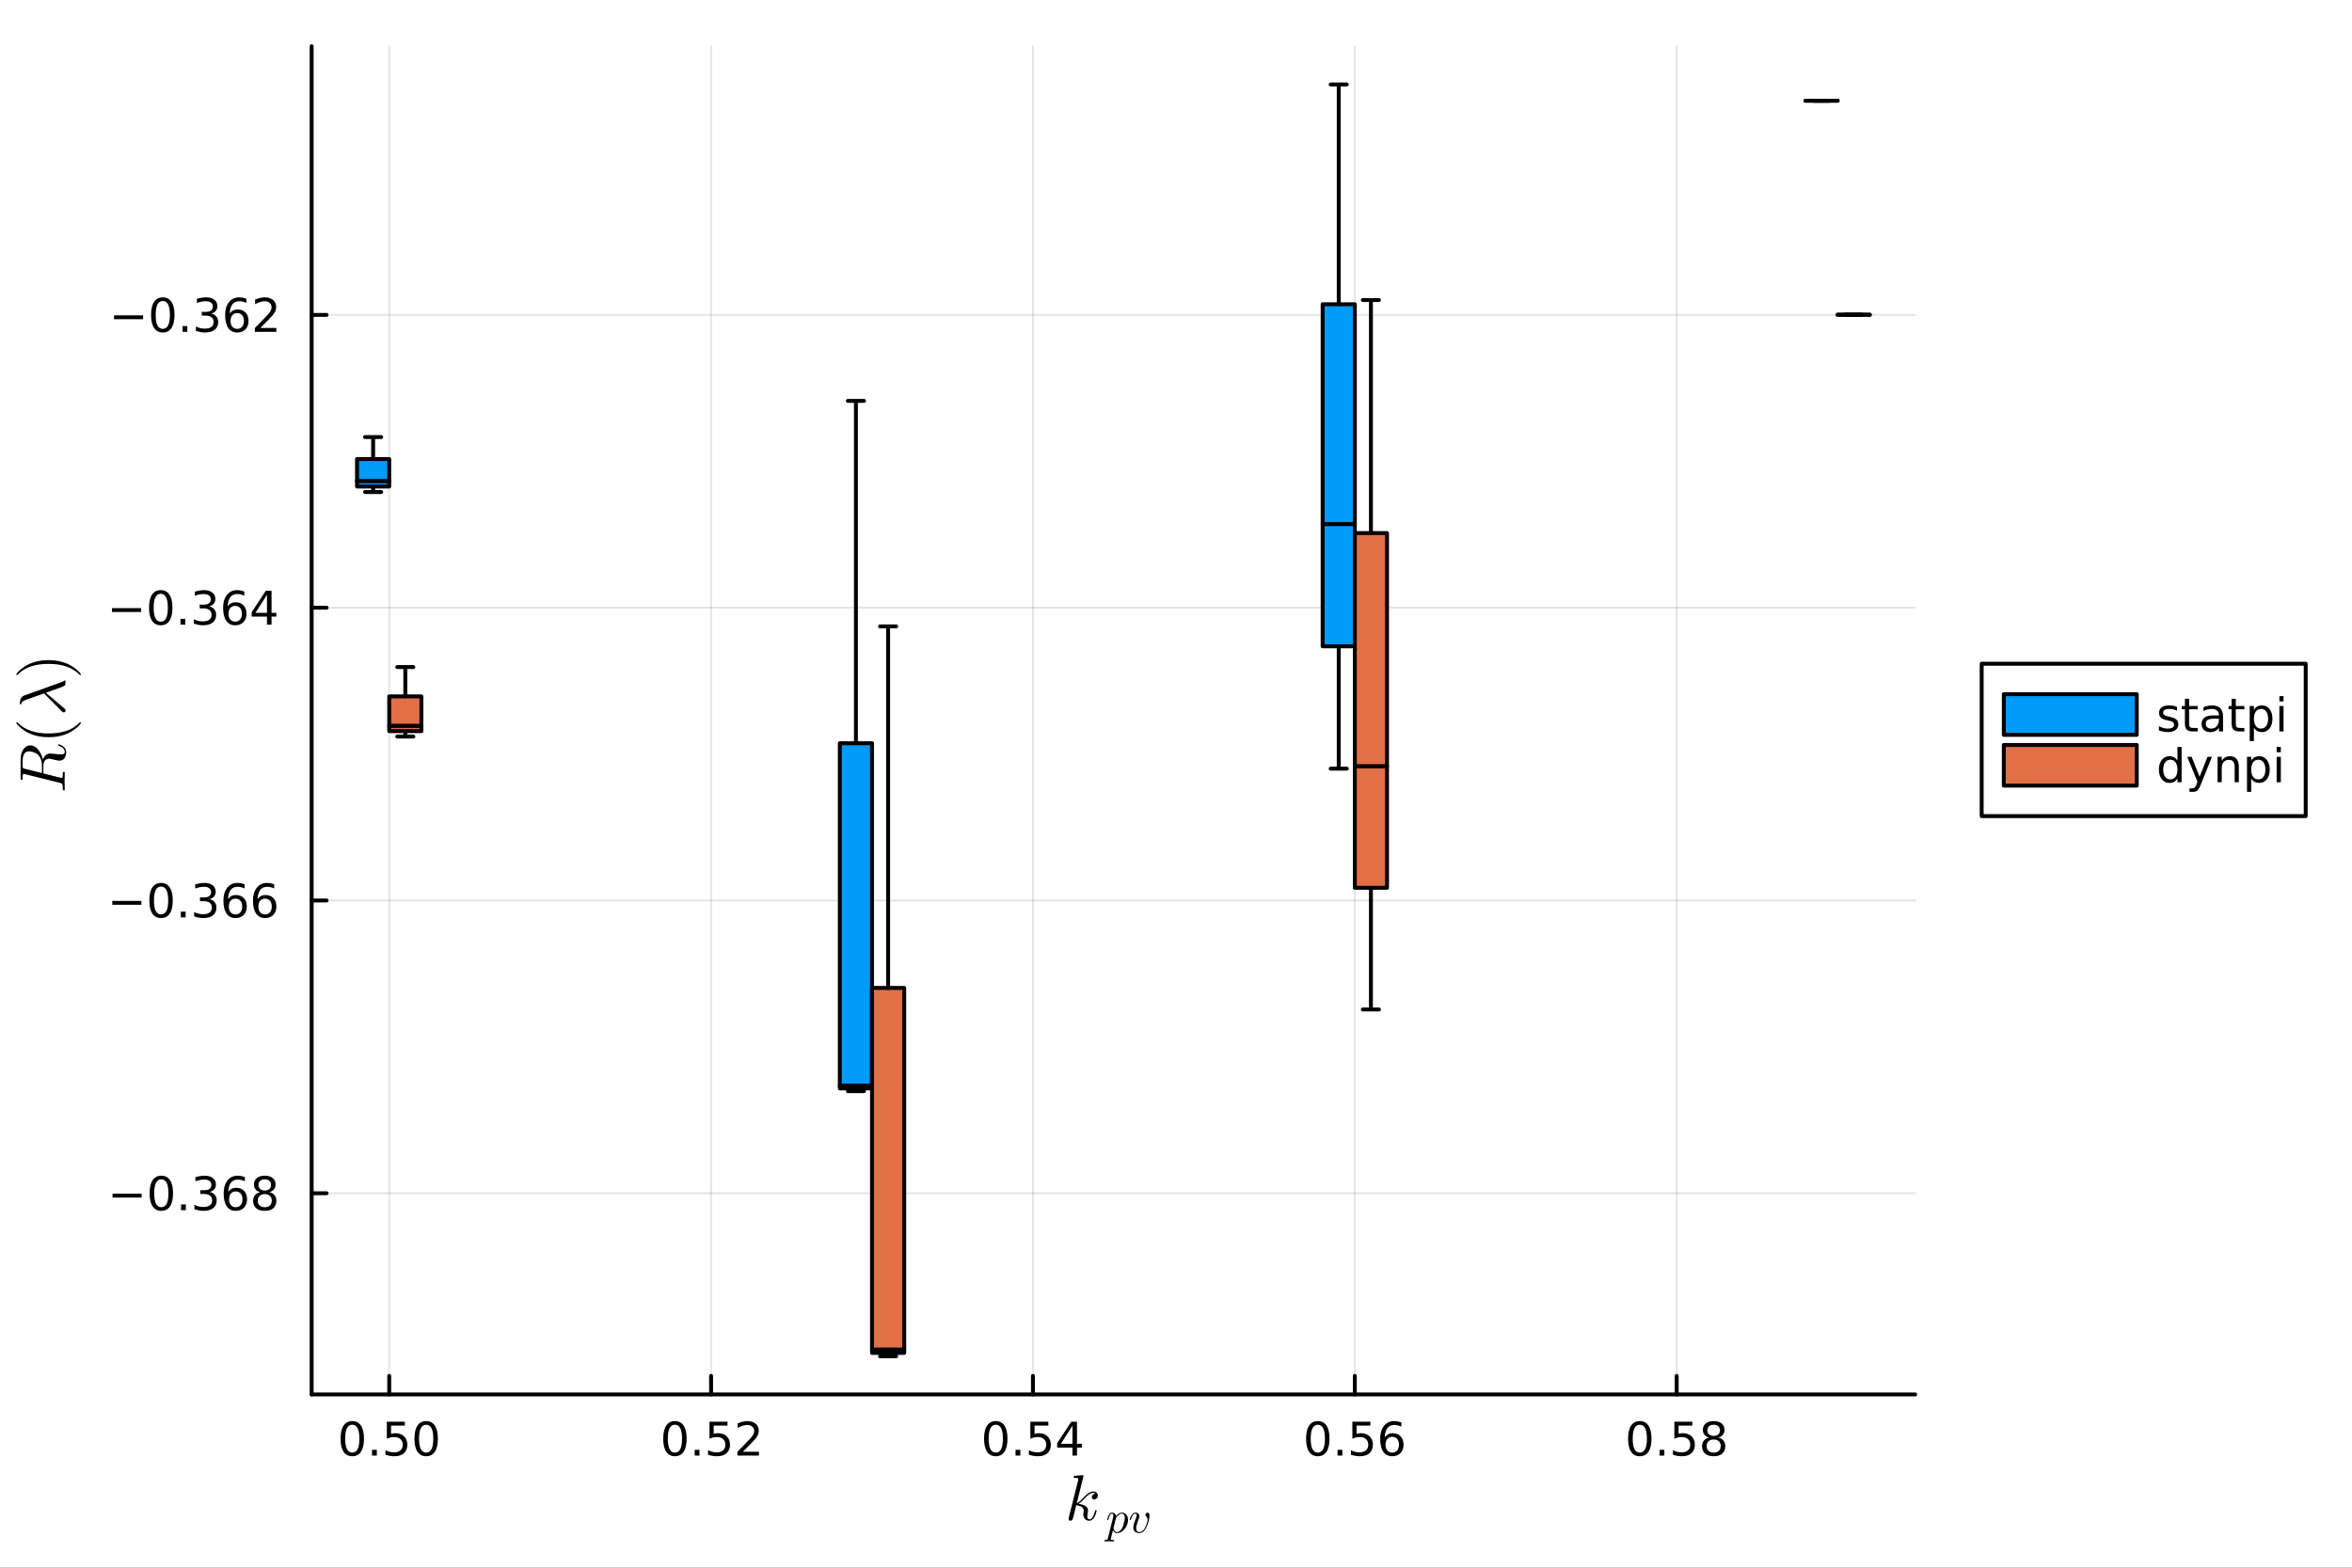 <?xml version="1.0" encoding="utf-8"?>
<svg xmlns="http://www.w3.org/2000/svg" xmlns:xlink="http://www.w3.org/1999/xlink" width="600" height="400" viewBox="0 0 2400 1600">
<rect x="0" y="0" width="2400" height="1600" fill="#333333" stroke="none"/>
<defs>
  <clipPath id="clip120">
    <rect x="0" y="0" width="2400" height="1600"/>
  </clipPath>
</defs>
<path clip-path="url(#clip120)" d="M0 1600 L2400 1600 L2400 0 L0 0  Z" fill="#ffffff" fill-rule="evenodd" fill-opacity="1"/>
<defs>
  <clipPath id="clip121">
    <rect x="480" y="0" width="1681" height="1600"/>
  </clipPath>
</defs>
<path clip-path="url(#clip120)" d="M318.014 1423.18 L1954.28 1423.18 L1954.28 47.244 L318.014 47.244  Z" fill="#ffffff" fill-rule="evenodd" fill-opacity="1"/>
<defs>
  <clipPath id="clip122">
    <rect x="318" y="47" width="1637" height="1377"/>
  </clipPath>
</defs>
<polyline clip-path="url(#clip122)" style="stroke:#000000; stroke-linecap:round; stroke-linejoin:round; stroke-width:2; stroke-opacity:0.1; fill:none" points="397.167,1423.18 397.167,47.244 "/>
<polyline clip-path="url(#clip122)" style="stroke:#000000; stroke-linecap:round; stroke-linejoin:round; stroke-width:2; stroke-opacity:0.1; fill:none" points="725.603,1423.18 725.603,47.244 "/>
<polyline clip-path="url(#clip122)" style="stroke:#000000; stroke-linecap:round; stroke-linejoin:round; stroke-width:2; stroke-opacity:0.1; fill:none" points="1054.04,1423.18 1054.04,47.244 "/>
<polyline clip-path="url(#clip122)" style="stroke:#000000; stroke-linecap:round; stroke-linejoin:round; stroke-width:2; stroke-opacity:0.1; fill:none" points="1382.47,1423.18 1382.47,47.244 "/>
<polyline clip-path="url(#clip122)" style="stroke:#000000; stroke-linecap:round; stroke-linejoin:round; stroke-width:2; stroke-opacity:0.1; fill:none" points="1710.91,1423.18 1710.91,47.244 "/>
<polyline clip-path="url(#clip120)" style="stroke:#000000; stroke-linecap:round; stroke-linejoin:round; stroke-width:4; stroke-opacity:1; fill:none" points="318.014,1423.18 1954.28,1423.18 "/>
<polyline clip-path="url(#clip120)" style="stroke:#000000; stroke-linecap:round; stroke-linejoin:round; stroke-width:4; stroke-opacity:1; fill:none" points="397.167,1423.18 397.167,1404.28 "/>
<polyline clip-path="url(#clip120)" style="stroke:#000000; stroke-linecap:round; stroke-linejoin:round; stroke-width:4; stroke-opacity:1; fill:none" points="725.603,1423.18 725.603,1404.28 "/>
<polyline clip-path="url(#clip120)" style="stroke:#000000; stroke-linecap:round; stroke-linejoin:round; stroke-width:4; stroke-opacity:1; fill:none" points="1054.04,1423.18 1054.04,1404.28 "/>
<polyline clip-path="url(#clip120)" style="stroke:#000000; stroke-linecap:round; stroke-linejoin:round; stroke-width:4; stroke-opacity:1; fill:none" points="1382.47,1423.18 1382.47,1404.28 "/>
<polyline clip-path="url(#clip120)" style="stroke:#000000; stroke-linecap:round; stroke-linejoin:round; stroke-width:4; stroke-opacity:1; fill:none" points="1710.91,1423.18 1710.91,1404.28 "/>
<path clip-path="url(#clip120)" d="M359.47 1454.1 Q355.859 1454.1 354.031 1457.66 Q352.225 1461.2 352.225 1468.33 Q352.225 1475.44 354.031 1479.01 Q355.859 1482.55 359.47 1482.55 Q363.105 1482.55 364.91 1479.01 Q366.739 1475.44 366.739 1468.33 Q366.739 1461.2 364.91 1457.66 Q363.105 1454.1 359.47 1454.1 M359.47 1450.39 Q365.281 1450.39 368.336 1455 Q371.415 1459.58 371.415 1468.33 Q371.415 1477.06 368.336 1481.67 Q365.281 1486.25 359.47 1486.25 Q353.66 1486.25 350.582 1481.67 Q347.526 1477.06 347.526 1468.33 Q347.526 1459.58 350.582 1455 Q353.66 1450.39 359.47 1450.39 Z" fill="#000000" fill-rule="nonzero" fill-opacity="1" /><path clip-path="url(#clip120)" d="M379.632 1479.7 L384.517 1479.7 L384.517 1485.58 L379.632 1485.58 L379.632 1479.7 Z" fill="#000000" fill-rule="nonzero" fill-opacity="1" /><path clip-path="url(#clip120)" d="M394.748 1451.02 L413.104 1451.02 L413.104 1454.96 L399.03 1454.96 L399.03 1463.43 Q400.049 1463.08 401.067 1462.92 Q402.086 1462.73 403.104 1462.73 Q408.891 1462.73 412.271 1465.9 Q415.651 1469.08 415.651 1474.49 Q415.651 1480.07 412.178 1483.17 Q408.706 1486.25 402.387 1486.25 Q400.211 1486.25 397.942 1485.88 Q395.697 1485.51 393.29 1484.77 L393.29 1480.07 Q395.373 1481.2 397.595 1481.76 Q399.817 1482.32 402.294 1482.32 Q406.299 1482.32 408.637 1480.21 Q410.975 1478.1 410.975 1474.49 Q410.975 1470.88 408.637 1468.77 Q406.299 1466.67 402.294 1466.67 Q400.419 1466.67 398.544 1467.08 Q396.692 1467.5 394.748 1468.38 L394.748 1451.02 Z" fill="#000000" fill-rule="nonzero" fill-opacity="1" /><path clip-path="url(#clip120)" d="M434.864 1454.1 Q431.252 1454.1 429.424 1457.66 Q427.618 1461.2 427.618 1468.33 Q427.618 1475.44 429.424 1479.01 Q431.252 1482.55 434.864 1482.55 Q438.498 1482.55 440.303 1479.01 Q442.132 1475.44 442.132 1468.33 Q442.132 1461.2 440.303 1457.66 Q438.498 1454.1 434.864 1454.1 M434.864 1450.39 Q440.674 1450.39 443.729 1455 Q446.808 1459.58 446.808 1468.33 Q446.808 1477.06 443.729 1481.67 Q440.674 1486.25 434.864 1486.25 Q429.053 1486.25 425.975 1481.67 Q422.919 1477.06 422.919 1468.33 Q422.919 1459.58 425.975 1455 Q429.053 1450.39 434.864 1450.39 Z" fill="#000000" fill-rule="nonzero" fill-opacity="1" /><path clip-path="url(#clip120)" d="M688.705 1454.1 Q685.094 1454.1 683.265 1457.66 Q681.46 1461.2 681.46 1468.33 Q681.46 1475.44 683.265 1479.01 Q685.094 1482.55 688.705 1482.55 Q692.339 1482.55 694.145 1479.01 Q695.973 1475.44 695.973 1468.33 Q695.973 1461.2 694.145 1457.66 Q692.339 1454.1 688.705 1454.1 M688.705 1450.39 Q694.515 1450.39 697.571 1455 Q700.649 1459.58 700.649 1468.33 Q700.649 1477.06 697.571 1481.67 Q694.515 1486.25 688.705 1486.25 Q682.895 1486.25 679.816 1481.67 Q676.761 1477.06 676.761 1468.33 Q676.761 1459.58 679.816 1455 Q682.895 1450.39 688.705 1450.39 Z" fill="#000000" fill-rule="nonzero" fill-opacity="1" /><path clip-path="url(#clip120)" d="M708.867 1479.7 L713.751 1479.7 L713.751 1485.58 L708.867 1485.58 L708.867 1479.7 Z" fill="#000000" fill-rule="nonzero" fill-opacity="1" /><path clip-path="url(#clip120)" d="M723.983 1451.02 L742.339 1451.02 L742.339 1454.96 L728.265 1454.96 L728.265 1463.43 Q729.283 1463.08 730.302 1462.92 Q731.32 1462.73 732.339 1462.73 Q738.126 1462.73 741.506 1465.9 Q744.885 1469.08 744.885 1474.49 Q744.885 1480.07 741.413 1483.17 Q737.941 1486.25 731.621 1486.25 Q729.445 1486.25 727.177 1485.88 Q724.932 1485.51 722.524 1484.77 L722.524 1480.07 Q724.608 1481.2 726.83 1481.76 Q729.052 1482.32 731.529 1482.32 Q735.533 1482.32 737.871 1480.21 Q740.209 1478.1 740.209 1474.49 Q740.209 1470.88 737.871 1468.77 Q735.533 1466.67 731.529 1466.67 Q729.654 1466.67 727.779 1467.08 Q725.927 1467.5 723.983 1468.38 L723.983 1451.02 Z" fill="#000000" fill-rule="nonzero" fill-opacity="1" /><path clip-path="url(#clip120)" d="M758.126 1481.64 L774.445 1481.64 L774.445 1485.58 L752.501 1485.58 L752.501 1481.64 Q755.163 1478.89 759.746 1474.26 Q764.353 1469.61 765.533 1468.27 Q767.779 1465.74 768.658 1464.01 Q769.561 1462.25 769.561 1460.56 Q769.561 1457.8 767.617 1456.07 Q765.695 1454.33 762.593 1454.33 Q760.394 1454.33 757.941 1455.09 Q755.51 1455.86 752.732 1457.41 L752.732 1452.69 Q755.556 1451.55 758.01 1450.97 Q760.464 1450.39 762.501 1450.39 Q767.871 1450.39 771.066 1453.08 Q774.26 1455.77 774.26 1460.26 Q774.26 1462.39 773.45 1464.31 Q772.663 1466.2 770.556 1468.8 Q769.978 1469.47 766.876 1472.69 Q763.774 1475.88 758.126 1481.64 Z" fill="#000000" fill-rule="nonzero" fill-opacity="1" /><path clip-path="url(#clip120)" d="M1016.1 1454.1 Q1012.49 1454.1 1010.66 1457.66 Q1008.85 1461.2 1008.85 1468.33 Q1008.85 1475.44 1010.66 1479.01 Q1012.49 1482.55 1016.1 1482.55 Q1019.73 1482.55 1021.54 1479.01 Q1023.37 1475.44 1023.37 1468.33 Q1023.37 1461.2 1021.54 1457.66 Q1019.73 1454.1 1016.1 1454.1 M1016.1 1450.39 Q1021.91 1450.39 1024.96 1455 Q1028.04 1459.58 1028.04 1468.33 Q1028.04 1477.06 1024.96 1481.67 Q1021.91 1486.25 1016.1 1486.25 Q1010.29 1486.25 1007.21 1481.67 Q1004.15 1477.06 1004.15 1468.33 Q1004.15 1459.58 1007.21 1455 Q1010.29 1450.39 1016.1 1450.39 Z" fill="#000000" fill-rule="nonzero" fill-opacity="1" /><path clip-path="url(#clip120)" d="M1036.26 1479.7 L1041.15 1479.7 L1041.15 1485.58 L1036.26 1485.58 L1036.26 1479.7 Z" fill="#000000" fill-rule="nonzero" fill-opacity="1" /><path clip-path="url(#clip120)" d="M1051.38 1451.02 L1069.73 1451.02 L1069.73 1454.96 L1055.66 1454.96 L1055.66 1463.43 Q1056.68 1463.08 1057.7 1462.92 Q1058.71 1462.73 1059.73 1462.73 Q1065.52 1462.73 1068.9 1465.9 Q1072.28 1469.08 1072.28 1474.49 Q1072.28 1480.07 1068.81 1483.17 Q1065.34 1486.25 1059.02 1486.25 Q1056.84 1486.25 1054.57 1485.88 Q1052.33 1485.51 1049.92 1484.77 L1049.92 1480.07 Q1052 1481.2 1054.22 1481.76 Q1056.45 1482.32 1058.92 1482.32 Q1062.93 1482.32 1065.27 1480.21 Q1067.6 1478.1 1067.6 1474.49 Q1067.6 1470.88 1065.27 1468.77 Q1062.93 1466.67 1058.92 1466.67 Q1057.05 1466.67 1055.17 1467.08 Q1053.32 1467.5 1051.38 1468.38 L1051.38 1451.02 Z" fill="#000000" fill-rule="nonzero" fill-opacity="1" /><path clip-path="url(#clip120)" d="M1094.34 1455.09 L1082.53 1473.54 L1094.34 1473.54 L1094.34 1455.09 M1093.11 1451.02 L1098.99 1451.02 L1098.99 1473.54 L1103.92 1473.54 L1103.92 1477.43 L1098.99 1477.43 L1098.99 1485.58 L1094.34 1485.58 L1094.34 1477.43 L1078.74 1477.43 L1078.74 1472.92 L1093.11 1451.02 Z" fill="#000000" fill-rule="nonzero" fill-opacity="1" /><path clip-path="url(#clip120)" d="M1344.7 1454.1 Q1341.09 1454.1 1339.26 1457.66 Q1337.45 1461.2 1337.45 1468.33 Q1337.45 1475.44 1339.26 1479.01 Q1341.09 1482.55 1344.7 1482.55 Q1348.33 1482.55 1350.14 1479.01 Q1351.97 1475.44 1351.97 1468.33 Q1351.97 1461.2 1350.14 1457.66 Q1348.33 1454.1 1344.7 1454.1 M1344.7 1450.39 Q1350.51 1450.39 1353.56 1455 Q1356.64 1459.58 1356.64 1468.33 Q1356.64 1477.06 1353.56 1481.67 Q1350.51 1486.25 1344.7 1486.25 Q1338.89 1486.25 1335.81 1481.67 Q1332.75 1477.06 1332.75 1468.33 Q1332.75 1459.58 1335.81 1455 Q1338.89 1450.39 1344.7 1450.39 Z" fill="#000000" fill-rule="nonzero" fill-opacity="1" /><path clip-path="url(#clip120)" d="M1364.86 1479.7 L1369.74 1479.7 L1369.74 1485.58 L1364.86 1485.58 L1364.86 1479.7 Z" fill="#000000" fill-rule="nonzero" fill-opacity="1" /><path clip-path="url(#clip120)" d="M1379.97 1451.02 L1398.33 1451.02 L1398.33 1454.96 L1384.26 1454.96 L1384.26 1463.43 Q1385.28 1463.08 1386.29 1462.92 Q1387.31 1462.73 1388.33 1462.73 Q1394.12 1462.73 1397.5 1465.9 Q1400.88 1469.08 1400.88 1474.49 Q1400.88 1480.07 1397.41 1483.17 Q1393.93 1486.25 1387.61 1486.25 Q1385.44 1486.25 1383.17 1485.88 Q1380.92 1485.51 1378.52 1484.77 L1378.52 1480.07 Q1380.6 1481.2 1382.82 1481.76 Q1385.04 1482.32 1387.52 1482.32 Q1391.53 1482.32 1393.86 1480.21 Q1396.2 1478.1 1396.2 1474.49 Q1396.2 1470.88 1393.86 1468.77 Q1391.53 1466.67 1387.52 1466.67 Q1385.65 1466.67 1383.77 1467.08 Q1381.92 1467.5 1379.97 1468.38 L1379.97 1451.02 Z" fill="#000000" fill-rule="nonzero" fill-opacity="1" /><path clip-path="url(#clip120)" d="M1420.67 1466.44 Q1417.52 1466.44 1415.67 1468.59 Q1413.84 1470.74 1413.84 1474.49 Q1413.84 1478.22 1415.67 1480.39 Q1417.52 1482.55 1420.67 1482.55 Q1423.82 1482.55 1425.65 1480.39 Q1427.5 1478.22 1427.5 1474.49 Q1427.5 1470.74 1425.65 1468.59 Q1423.82 1466.44 1420.67 1466.44 M1429.95 1451.78 L1429.95 1456.04 Q1428.19 1455.21 1426.39 1454.77 Q1424.6 1454.33 1422.84 1454.33 Q1418.22 1454.33 1415.76 1457.45 Q1413.33 1460.58 1412.98 1466.9 Q1414.35 1464.89 1416.41 1463.82 Q1418.47 1462.73 1420.95 1462.73 Q1426.16 1462.73 1429.16 1465.9 Q1432.2 1469.05 1432.2 1474.49 Q1432.2 1479.82 1429.05 1483.03 Q1425.9 1486.25 1420.67 1486.25 Q1414.67 1486.25 1411.5 1481.67 Q1408.33 1477.06 1408.33 1468.33 Q1408.33 1460.14 1412.22 1455.28 Q1416.11 1450.39 1422.66 1450.39 Q1424.42 1450.39 1426.2 1450.74 Q1428.01 1451.09 1429.95 1451.78 Z" fill="#000000" fill-rule="nonzero" fill-opacity="1" /><path clip-path="url(#clip120)" d="M1673.26 1454.1 Q1669.65 1454.1 1667.82 1457.66 Q1666.02 1461.2 1666.02 1468.33 Q1666.02 1475.44 1667.82 1479.01 Q1669.65 1482.55 1673.26 1482.55 Q1676.89 1482.55 1678.7 1479.01 Q1680.53 1475.44 1680.53 1468.33 Q1680.53 1461.2 1678.7 1457.66 Q1676.89 1454.1 1673.26 1454.1 M1673.26 1450.39 Q1679.07 1450.39 1682.13 1455 Q1685.2 1459.58 1685.2 1468.33 Q1685.2 1477.06 1682.13 1481.67 Q1679.07 1486.25 1673.26 1486.25 Q1667.45 1486.25 1664.37 1481.67 Q1661.32 1477.06 1661.32 1468.33 Q1661.32 1459.58 1664.37 1455 Q1667.45 1450.39 1673.26 1450.39 Z" fill="#000000" fill-rule="nonzero" fill-opacity="1" /><path clip-path="url(#clip120)" d="M1693.42 1479.7 L1698.31 1479.7 L1698.31 1485.58 L1693.42 1485.58 L1693.42 1479.7 Z" fill="#000000" fill-rule="nonzero" fill-opacity="1" /><path clip-path="url(#clip120)" d="M1708.54 1451.02 L1726.89 1451.02 L1726.89 1454.96 L1712.82 1454.96 L1712.82 1463.43 Q1713.84 1463.08 1714.86 1462.92 Q1715.88 1462.73 1716.89 1462.73 Q1722.68 1462.73 1726.06 1465.9 Q1729.44 1469.08 1729.44 1474.49 Q1729.44 1480.07 1725.97 1483.17 Q1722.5 1486.25 1716.18 1486.25 Q1714 1486.25 1711.73 1485.88 Q1709.49 1485.51 1707.08 1484.77 L1707.08 1480.07 Q1709.16 1481.2 1711.39 1481.76 Q1713.61 1482.32 1716.08 1482.32 Q1720.09 1482.32 1722.43 1480.21 Q1724.76 1478.1 1724.76 1474.49 Q1724.76 1470.88 1722.43 1468.77 Q1720.09 1466.67 1716.08 1466.67 Q1714.21 1466.67 1712.33 1467.08 Q1710.48 1467.5 1708.54 1468.38 L1708.54 1451.02 Z" fill="#000000" fill-rule="nonzero" fill-opacity="1" /><path clip-path="url(#clip120)" d="M1748.65 1469.17 Q1745.32 1469.17 1743.4 1470.95 Q1741.5 1472.73 1741.5 1475.86 Q1741.5 1478.98 1743.4 1480.77 Q1745.32 1482.55 1748.65 1482.55 Q1751.99 1482.55 1753.91 1480.77 Q1755.83 1478.96 1755.83 1475.86 Q1755.83 1472.73 1753.91 1470.95 Q1752.01 1469.17 1748.65 1469.17 M1743.98 1467.18 Q1740.97 1466.44 1739.28 1464.38 Q1737.61 1462.32 1737.61 1459.35 Q1737.61 1455.21 1740.55 1452.8 Q1743.51 1450.39 1748.65 1450.39 Q1753.82 1450.39 1756.76 1452.8 Q1759.7 1455.21 1759.7 1459.35 Q1759.7 1462.32 1758.01 1464.38 Q1756.34 1466.44 1753.35 1467.18 Q1756.73 1467.96 1758.61 1470.26 Q1760.51 1472.55 1760.51 1475.86 Q1760.51 1480.88 1757.43 1483.57 Q1754.37 1486.25 1748.65 1486.25 Q1742.94 1486.25 1739.86 1483.57 Q1736.8 1480.88 1736.8 1475.86 Q1736.8 1472.55 1738.7 1470.26 Q1740.6 1467.96 1743.98 1467.18 M1742.26 1459.79 Q1742.26 1462.48 1743.93 1463.98 Q1745.62 1465.49 1748.65 1465.49 Q1751.66 1465.49 1753.35 1463.98 Q1755.07 1462.48 1755.07 1459.79 Q1755.07 1457.11 1753.35 1455.6 Q1751.66 1454.1 1748.65 1454.1 Q1745.62 1454.1 1743.93 1455.6 Q1742.26 1457.11 1742.26 1459.79 Z" fill="#000000" fill-rule="nonzero" fill-opacity="1" /><path clip-path="url(#clip120)" d="M1120.21 1526.34 Q1120.21 1528.18 1119.08 1529.27 Q1117.99 1530.37 1116.6 1530.37 Q1115.38 1530.37 1114.73 1529.66 Q1114.09 1528.95 1114.09 1528.05 Q1114.09 1527.66 1114.25 1527.18 Q1114.41 1526.67 1114.77 1526.05 Q1115.15 1525.44 1115.96 1524.99 Q1116.76 1524.54 1117.86 1524.48 Q1117.63 1524.25 1117.57 1524.22 Q1117.09 1523.83 1116.18 1523.7 Q1116.06 1523.64 1115.6 1523.64 Q1113.38 1523.64 1111.13 1525.28 Q1108.91 1526.89 1106.17 1529.95 Q1102.72 1533.53 1100.5 1534.85 Q1110.26 1536.13 1110.26 1541.77 Q1110.26 1542.7 1110 1543.83 Q1109.49 1545.96 1109.49 1547.5 Q1109.49 1550.59 1111.58 1550.59 Q1113.61 1550.59 1114.9 1548.53 Q1116.22 1546.47 1117.31 1542.45 Q1117.47 1541.71 1117.63 1541.48 Q1117.79 1541.25 1118.25 1541.25 Q1119.05 1541.25 1119.05 1541.9 Q1118.31 1545.67 1116.67 1548.57 Q1114.57 1552.08 1111.45 1552.08 Q1108.84 1552.08 1107.1 1550.27 Q1105.39 1548.44 1105.39 1545.54 Q1105.39 1544.83 1105.65 1543.22 Q1105.85 1542.58 1105.85 1541.83 Q1105.85 1540.32 1105.01 1539.19 Q1104.17 1538.03 1102.82 1537.45 Q1101.47 1536.87 1100.34 1536.62 Q1099.24 1536.33 1098.18 1536.23 Q1094.96 1549.85 1094.51 1550.69 Q1094.22 1551.27 1093.58 1551.66 Q1092.93 1552.08 1092.25 1552.08 Q1091.61 1552.08 1090.97 1551.63 Q1090.35 1551.21 1090.35 1550.21 Q1090.35 1549.69 1090.61 1548.76 L1100.18 1510.76 L1100.37 1509.47 Q1100.37 1509.08 1100.21 1508.89 Q1100.08 1508.66 1099.31 1508.5 Q1098.57 1508.34 1097.09 1508.34 Q1096.47 1508.34 1096.18 1508.31 Q1095.93 1508.28 1095.7 1508.12 Q1095.48 1507.92 1095.48 1507.54 Q1095.48 1506.99 1095.7 1506.7 Q1095.96 1506.38 1096.15 1506.31 Q1096.35 1506.25 1096.73 1506.21 Q1097.28 1506.18 1099.11 1506.02 Q1100.95 1505.83 1102.53 1505.7 Q1104.11 1505.57 1104.78 1505.57 Q1105.17 1505.57 1105.36 1505.76 Q1105.59 1505.93 1105.62 1506.12 L1105.65 1506.28 L1098.79 1534.11 Q1101.63 1532.98 1106.1 1527.99 Q1111.29 1522.19 1115.73 1522.19 Q1117.83 1522.19 1119.02 1523.48 Q1120.21 1524.73 1120.21 1526.34 Z" fill="#000000" fill-rule="nonzero" fill-opacity="1" /><path clip-path="url(#clip120)" d="M1151.08 1551.17 Q1151.08 1554.46 1149.41 1557.64 Q1147.77 1560.82 1145.17 1562.78 Q1142.58 1564.72 1139.94 1564.72 Q1138.36 1564.72 1137.31 1563.86 Q1136.27 1562.98 1135.7 1561.74 Q1135.28 1563.27 1134.35 1566.95 Q1133.43 1570.62 1133.43 1570.98 Q1133.43 1571.19 1133.47 1571.28 Q1133.52 1571.37 1133.72 1571.48 Q1133.92 1571.61 1134.42 1571.66 Q1134.92 1571.73 1135.75 1571.73 Q1136.18 1571.73 1136.34 1571.73 Q1136.52 1571.75 1136.67 1571.86 Q1136.85 1571.97 1136.85 1572.22 Q1136.85 1573.15 1136.02 1573.15 Q1135.28 1573.15 1133.74 1573.08 Q1132.21 1573.01 1131.44 1573.01 Q1130.79 1573.01 1129.48 1573.08 Q1128.17 1573.15 1127.57 1573.15 Q1126.96 1573.15 1126.96 1572.61 Q1126.96 1572.29 1127.05 1572.09 Q1127.12 1571.91 1127.3 1571.82 Q1127.48 1571.75 1127.63 1571.73 Q1127.77 1571.73 1128.04 1571.73 Q1129.08 1571.73 1129.53 1571.55 Q1129.98 1571.39 1130.14 1571.05 Q1130.32 1570.73 1130.52 1569.83 L1135.7 1549.27 Q1136.02 1547.9 1136.02 1546.93 Q1136.02 1545.71 1135.64 1545.26 Q1135.25 1544.81 1134.58 1544.81 Q1133.4 1544.81 1132.64 1546.21 Q1131.87 1547.6 1131.22 1550.31 Q1131.02 1551.05 1130.88 1551.21 Q1130.77 1551.37 1130.43 1551.37 Q1129.87 1551.35 1129.87 1550.9 Q1129.87 1550.78 1130.05 1550.06 Q1130.23 1549.32 1130.56 1548.24 Q1130.93 1547.13 1131.31 1546.43 Q1131.53 1545.96 1131.74 1545.64 Q1131.94 1545.33 1132.35 1544.83 Q1132.77 1544.34 1133.38 1544.07 Q1133.99 1543.79 1134.74 1543.79 Q1136.18 1543.79 1137.37 1544.65 Q1138.57 1545.51 1138.88 1547.24 Q1140.17 1545.73 1141.75 1544.76 Q1143.32 1543.79 1144.92 1543.79 Q1147.59 1543.79 1149.32 1545.87 Q1151.08 1547.92 1151.08 1551.17 M1147.74 1549.14 Q1147.74 1547.09 1146.95 1545.96 Q1146.19 1544.81 1144.79 1544.81 Q1143.05 1544.81 1141.05 1546.57 Q1139.06 1548.24 1138.66 1549.79 L1136.38 1558.83 L1136.25 1559.58 Q1136.25 1559.71 1136.31 1560.12 Q1136.4 1560.5 1136.65 1561.13 Q1136.92 1561.76 1137.28 1562.33 Q1137.67 1562.87 1138.34 1563.27 Q1139.04 1563.68 1139.9 1563.68 Q1141.27 1563.68 1142.76 1562.46 Q1144.27 1561.24 1145.4 1558.94 Q1146.1 1557.46 1146.91 1554.26 Q1147.74 1551.03 1147.74 1549.14 Z" fill="#000000" fill-rule="nonzero" fill-opacity="1" /><path clip-path="url(#clip120)" d="M1173 1547.02 Q1173 1547.6 1172.84 1548.75 Q1172.68 1549.9 1172.3 1551.57 Q1171.91 1553.24 1171.35 1555 Q1170.81 1556.76 1169.95 1558.52 Q1169.1 1560.25 1168.08 1561.63 Q1167.07 1563 1165.65 1563.86 Q1164.23 1564.72 1162.63 1564.72 Q1161.88 1564.72 1161.16 1564.6 Q1160.44 1564.49 1159.54 1564.13 Q1158.63 1563.77 1157.98 1563.18 Q1157.33 1562.57 1156.88 1561.49 Q1156.43 1560.41 1156.43 1558.99 Q1156.43 1557.52 1156.97 1555.56 Q1157.53 1553.58 1159.06 1549.52 Q1159.85 1547.42 1159.85 1546.27 Q1159.85 1545.76 1159.74 1545.44 Q1159.63 1545.1 1159.4 1544.99 Q1159.18 1544.85 1159.04 1544.83 Q1158.93 1544.81 1158.7 1544.81 Q1157.46 1544.81 1156.2 1546.09 Q1154.94 1547.38 1154.04 1550.54 Q1153.86 1551.1 1153.74 1551.23 Q1153.63 1551.37 1153.29 1551.37 Q1152.73 1551.35 1152.73 1550.9 Q1152.73 1550.76 1152.89 1550.24 Q1153.04 1549.7 1153.34 1548.89 Q1153.63 1548.06 1154.15 1547.2 Q1154.67 1546.32 1155.3 1545.55 Q1155.95 1544.79 1156.88 1544.29 Q1157.8 1543.79 1158.84 1543.79 Q1160.53 1543.79 1161.57 1544.9 Q1162.63 1545.98 1162.63 1547.58 Q1162.63 1548.46 1162.06 1549.88 Q1161.11 1552.45 1160.69 1553.69 Q1160.26 1554.93 1159.81 1556.69 Q1159.38 1558.45 1159.38 1559.67 Q1159.38 1561.51 1160.24 1562.6 Q1161.09 1563.68 1162.81 1563.68 Q1164.34 1563.68 1165.71 1562.57 Q1167.11 1561.45 1168.04 1559.85 Q1168.96 1558.22 1169.66 1556.42 Q1170.36 1554.59 1170.67 1553.22 Q1171.01 1551.82 1171.01 1551.17 Q1171.01 1548.89 1169.46 1547.4 Q1169.03 1546.97 1168.87 1546.7 Q1168.71 1546.43 1168.71 1546 Q1168.71 1545.22 1169.41 1544.52 Q1170.13 1543.79 1170.97 1543.79 Q1171.73 1543.79 1172.36 1544.56 Q1173 1545.33 1173 1547.02 Z" fill="#000000" fill-rule="nonzero" fill-opacity="1" /><polyline clip-path="url(#clip122)" style="stroke:#000000; stroke-linecap:round; stroke-linejoin:round; stroke-width:2; stroke-opacity:0.1; fill:none" points="318.014,1217.85 1954.28,1217.85 "/>
<polyline clip-path="url(#clip122)" style="stroke:#000000; stroke-linecap:round; stroke-linejoin:round; stroke-width:2; stroke-opacity:0.1; fill:none" points="318.014,919.031 1954.28,919.031 "/>
<polyline clip-path="url(#clip122)" style="stroke:#000000; stroke-linecap:round; stroke-linejoin:round; stroke-width:2; stroke-opacity:0.1; fill:none" points="318.014,620.213 1954.28,620.213 "/>
<polyline clip-path="url(#clip122)" style="stroke:#000000; stroke-linecap:round; stroke-linejoin:round; stroke-width:2; stroke-opacity:0.1; fill:none" points="318.014,321.396 1954.28,321.396 "/>
<polyline clip-path="url(#clip120)" style="stroke:#000000; stroke-linecap:round; stroke-linejoin:round; stroke-width:4; stroke-opacity:1; fill:none" points="318.014,1423.18 318.014,47.244 "/>
<polyline clip-path="url(#clip120)" style="stroke:#000000; stroke-linecap:round; stroke-linejoin:round; stroke-width:4; stroke-opacity:1; fill:none" points="318.014,1217.85 333.211,1217.85 "/>
<polyline clip-path="url(#clip120)" style="stroke:#000000; stroke-linecap:round; stroke-linejoin:round; stroke-width:4; stroke-opacity:1; fill:none" points="318.014,919.031 333.211,919.031 "/>
<polyline clip-path="url(#clip120)" style="stroke:#000000; stroke-linecap:round; stroke-linejoin:round; stroke-width:4; stroke-opacity:1; fill:none" points="318.014,620.213 333.211,620.213 "/>
<polyline clip-path="url(#clip120)" style="stroke:#000000; stroke-linecap:round; stroke-linejoin:round; stroke-width:4; stroke-opacity:1; fill:none" points="318.014,321.396 333.211,321.396 "/>
<path clip-path="url(#clip120)" d="M114.839 1218.3 L144.515 1218.3 L144.515 1222.24 L114.839 1222.24 L114.839 1218.3 Z" fill="#000000" fill-rule="nonzero" fill-opacity="1" /><path clip-path="url(#clip120)" d="M164.607 1203.65 Q160.996 1203.65 159.167 1207.21 Q157.362 1210.75 157.362 1217.88 Q157.362 1224.99 159.167 1228.56 Q160.996 1232.1 164.607 1232.1 Q168.241 1232.1 170.047 1228.56 Q171.876 1224.99 171.876 1217.88 Q171.876 1210.75 170.047 1207.21 Q168.241 1203.65 164.607 1203.65 M164.607 1199.94 Q170.417 1199.94 173.473 1204.55 Q176.551 1209.13 176.551 1217.88 Q176.551 1226.61 173.473 1231.22 Q170.417 1235.8 164.607 1235.8 Q158.797 1235.8 155.718 1231.22 Q152.663 1226.61 152.663 1217.88 Q152.663 1209.13 155.718 1204.55 Q158.797 1199.94 164.607 1199.94 Z" fill="#000000" fill-rule="nonzero" fill-opacity="1" /><path clip-path="url(#clip120)" d="M184.769 1229.25 L189.653 1229.25 L189.653 1235.13 L184.769 1235.13 L184.769 1229.25 Z" fill="#000000" fill-rule="nonzero" fill-opacity="1" /><path clip-path="url(#clip120)" d="M214.005 1216.49 Q217.361 1217.21 219.236 1219.48 Q221.135 1221.75 221.135 1225.08 Q221.135 1230.2 217.616 1233 Q214.098 1235.8 207.616 1235.8 Q205.44 1235.8 203.125 1235.36 Q200.834 1234.94 198.38 1234.09 L198.38 1229.57 Q200.325 1230.71 202.639 1231.29 Q204.954 1231.87 207.477 1231.87 Q211.875 1231.87 214.167 1230.13 Q216.482 1228.39 216.482 1225.08 Q216.482 1222.03 214.329 1220.31 Q212.199 1218.58 208.38 1218.58 L204.352 1218.58 L204.352 1214.74 L208.565 1214.74 Q212.014 1214.74 213.843 1213.37 Q215.672 1211.98 215.672 1209.39 Q215.672 1206.73 213.774 1205.31 Q211.899 1203.88 208.38 1203.88 Q206.459 1203.88 204.26 1204.3 Q202.061 1204.71 199.422 1205.59 L199.422 1201.43 Q202.084 1200.68 204.399 1200.31 Q206.737 1199.94 208.797 1199.94 Q214.121 1199.94 217.223 1202.37 Q220.324 1204.78 220.324 1208.9 Q220.324 1211.77 218.681 1213.76 Q217.037 1215.73 214.005 1216.49 Z" fill="#000000" fill-rule="nonzero" fill-opacity="1" /><path clip-path="url(#clip120)" d="M240.579 1215.99 Q237.431 1215.99 235.579 1218.14 Q233.75 1220.29 233.75 1224.04 Q233.75 1227.77 235.579 1229.94 Q237.431 1232.1 240.579 1232.1 Q243.727 1232.1 245.556 1229.94 Q247.408 1227.77 247.408 1224.04 Q247.408 1220.29 245.556 1218.14 Q243.727 1215.99 240.579 1215.99 M249.861 1201.33 L249.861 1205.59 Q248.102 1204.76 246.296 1204.32 Q244.514 1203.88 242.755 1203.88 Q238.125 1203.88 235.672 1207 Q233.241 1210.13 232.894 1216.45 Q234.26 1214.43 236.32 1213.37 Q238.38 1212.28 240.857 1212.28 Q246.065 1212.28 249.074 1215.45 Q252.107 1218.6 252.107 1224.04 Q252.107 1229.37 248.959 1232.58 Q245.81 1235.8 240.579 1235.8 Q234.584 1235.8 231.412 1231.22 Q228.241 1226.61 228.241 1217.88 Q228.241 1209.69 232.13 1204.83 Q236.019 1199.94 242.57 1199.94 Q244.329 1199.94 246.111 1200.29 Q247.917 1200.64 249.861 1201.33 Z" fill="#000000" fill-rule="nonzero" fill-opacity="1" /><path clip-path="url(#clip120)" d="M270.162 1218.72 Q266.829 1218.72 264.907 1220.5 Q263.009 1222.28 263.009 1225.41 Q263.009 1228.53 264.907 1230.31 Q266.829 1232.1 270.162 1232.1 Q273.495 1232.1 275.417 1230.31 Q277.338 1228.51 277.338 1225.41 Q277.338 1222.28 275.417 1220.5 Q273.519 1218.72 270.162 1218.72 M265.486 1216.73 Q262.477 1215.99 260.787 1213.93 Q259.12 1211.87 259.12 1208.9 Q259.12 1204.76 262.06 1202.35 Q265.023 1199.94 270.162 1199.94 Q275.324 1199.94 278.264 1202.35 Q281.204 1204.76 281.204 1208.9 Q281.204 1211.87 279.514 1213.93 Q277.847 1215.99 274.861 1216.73 Q278.241 1217.51 280.116 1219.81 Q282.014 1222.1 282.014 1225.41 Q282.014 1230.43 278.935 1233.12 Q275.88 1235.8 270.162 1235.8 Q264.445 1235.8 261.366 1233.12 Q258.31 1230.43 258.31 1225.41 Q258.31 1222.1 260.208 1219.81 Q262.107 1217.51 265.486 1216.73 M263.773 1209.34 Q263.773 1212.03 265.44 1213.53 Q267.13 1215.04 270.162 1215.04 Q273.171 1215.04 274.861 1213.53 Q276.574 1212.03 276.574 1209.34 Q276.574 1206.66 274.861 1205.15 Q273.171 1203.65 270.162 1203.65 Q267.13 1203.65 265.44 1205.15 Q263.773 1206.66 263.773 1209.34 Z" fill="#000000" fill-rule="nonzero" fill-opacity="1" /><path clip-path="url(#clip120)" d="M114.584 919.483 L144.26 919.483 L144.26 923.418 L114.584 923.418 L114.584 919.483 Z" fill="#000000" fill-rule="nonzero" fill-opacity="1" /><path clip-path="url(#clip120)" d="M164.352 904.83 Q160.741 904.83 158.913 908.395 Q157.107 911.936 157.107 919.066 Q157.107 926.172 158.913 929.737 Q160.741 933.279 164.352 933.279 Q167.987 933.279 169.792 929.737 Q171.621 926.172 171.621 919.066 Q171.621 911.936 169.792 908.395 Q167.987 904.83 164.352 904.83 M164.352 901.126 Q170.163 901.126 173.218 905.733 Q176.297 910.316 176.297 919.066 Q176.297 927.793 173.218 932.399 Q170.163 936.983 164.352 936.983 Q158.542 936.983 155.464 932.399 Q152.408 927.793 152.408 919.066 Q152.408 910.316 155.464 905.733 Q158.542 901.126 164.352 901.126 Z" fill="#000000" fill-rule="nonzero" fill-opacity="1" /><path clip-path="url(#clip120)" d="M184.514 930.432 L189.399 930.432 L189.399 936.311 L184.514 936.311 L184.514 930.432 Z" fill="#000000" fill-rule="nonzero" fill-opacity="1" /><path clip-path="url(#clip120)" d="M213.75 917.677 Q217.107 918.395 218.982 920.663 Q220.88 922.932 220.88 926.265 Q220.88 931.381 217.361 934.182 Q213.843 936.983 207.362 936.983 Q205.186 936.983 202.871 936.543 Q200.579 936.126 198.125 935.27 L198.125 930.756 Q200.07 931.89 202.385 932.469 Q204.699 933.047 207.223 933.047 Q211.621 933.047 213.912 931.311 Q216.227 929.575 216.227 926.265 Q216.227 923.209 214.074 921.496 Q211.945 919.76 208.125 919.76 L204.098 919.76 L204.098 915.918 L208.311 915.918 Q211.76 915.918 213.588 914.552 Q215.417 913.163 215.417 910.571 Q215.417 907.909 213.519 906.497 Q211.644 905.061 208.125 905.061 Q206.204 905.061 204.005 905.478 Q201.806 905.895 199.167 906.774 L199.167 902.608 Q201.829 901.867 204.144 901.497 Q206.482 901.126 208.542 901.126 Q213.866 901.126 216.968 903.557 Q220.07 905.964 220.07 910.085 Q220.07 912.955 218.426 914.946 Q216.783 916.913 213.75 917.677 Z" fill="#000000" fill-rule="nonzero" fill-opacity="1" /><path clip-path="url(#clip120)" d="M240.324 917.168 Q237.176 917.168 235.324 919.321 Q233.496 921.473 233.496 925.223 Q233.496 928.95 235.324 931.126 Q237.176 933.279 240.324 933.279 Q243.472 933.279 245.301 931.126 Q247.153 928.95 247.153 925.223 Q247.153 921.473 245.301 919.321 Q243.472 917.168 240.324 917.168 M249.607 902.515 L249.607 906.774 Q247.847 905.941 246.042 905.501 Q244.259 905.061 242.5 905.061 Q237.871 905.061 235.417 908.186 Q232.986 911.311 232.639 917.631 Q234.005 915.617 236.065 914.552 Q238.125 913.464 240.602 913.464 Q245.81 913.464 248.82 916.635 Q251.852 919.784 251.852 925.223 Q251.852 930.547 248.704 933.765 Q245.556 936.983 240.324 936.983 Q234.329 936.983 231.158 932.399 Q227.986 927.793 227.986 919.066 Q227.986 910.872 231.875 906.01 Q235.764 901.126 242.315 901.126 Q244.074 901.126 245.857 901.473 Q247.662 901.821 249.607 902.515 Z" fill="#000000" fill-rule="nonzero" fill-opacity="1" /><path clip-path="url(#clip120)" d="M270.486 917.168 Q267.338 917.168 265.486 919.321 Q263.658 921.473 263.658 925.223 Q263.658 928.95 265.486 931.126 Q267.338 933.279 270.486 933.279 Q273.634 933.279 275.463 931.126 Q277.315 928.95 277.315 925.223 Q277.315 921.473 275.463 919.321 Q273.634 917.168 270.486 917.168 M279.769 902.515 L279.769 906.774 Q278.009 905.941 276.204 905.501 Q274.421 905.061 272.662 905.061 Q268.032 905.061 265.579 908.186 Q263.148 911.311 262.801 917.631 Q264.167 915.617 266.227 914.552 Q268.287 913.464 270.764 913.464 Q275.972 913.464 278.981 916.635 Q282.014 919.784 282.014 925.223 Q282.014 930.547 278.866 933.765 Q275.718 936.983 270.486 936.983 Q264.491 936.983 261.32 932.399 Q258.148 927.793 258.148 919.066 Q258.148 910.872 262.037 906.01 Q265.926 901.126 272.477 901.126 Q274.236 901.126 276.019 901.473 Q277.824 901.821 279.769 902.515 Z" fill="#000000" fill-rule="nonzero" fill-opacity="1" /><path clip-path="url(#clip120)" d="M114.26 620.665 L143.936 620.665 L143.936 624.6 L114.26 624.6 L114.26 620.665 Z" fill="#000000" fill-rule="nonzero" fill-opacity="1" /><path clip-path="url(#clip120)" d="M164.028 606.012 Q160.417 606.012 158.589 609.577 Q156.783 613.119 156.783 620.248 Q156.783 627.355 158.589 630.919 Q160.417 634.461 164.028 634.461 Q167.663 634.461 169.468 630.919 Q171.297 627.355 171.297 620.248 Q171.297 613.119 169.468 609.577 Q167.663 606.012 164.028 606.012 M164.028 602.308 Q169.839 602.308 172.894 606.915 Q175.973 611.498 175.973 620.248 Q175.973 628.975 172.894 633.581 Q169.839 638.165 164.028 638.165 Q158.218 638.165 155.14 633.581 Q152.084 628.975 152.084 620.248 Q152.084 611.498 155.14 606.915 Q158.218 602.308 164.028 602.308 Z" fill="#000000" fill-rule="nonzero" fill-opacity="1" /><path clip-path="url(#clip120)" d="M184.19 631.614 L189.075 631.614 L189.075 637.493 L184.19 637.493 L184.19 631.614 Z" fill="#000000" fill-rule="nonzero" fill-opacity="1" /><path clip-path="url(#clip120)" d="M213.426 618.859 Q216.783 619.577 218.658 621.845 Q220.556 624.114 220.556 627.447 Q220.556 632.563 217.037 635.364 Q213.519 638.165 207.037 638.165 Q204.862 638.165 202.547 637.725 Q200.255 637.308 197.801 636.452 L197.801 631.938 Q199.746 633.072 202.061 633.651 Q204.375 634.23 206.899 634.23 Q211.297 634.23 213.588 632.493 Q215.903 630.757 215.903 627.447 Q215.903 624.392 213.75 622.679 Q211.621 620.943 207.801 620.943 L203.774 620.943 L203.774 617.1 L207.987 617.1 Q211.436 617.1 213.264 615.734 Q215.093 614.345 215.093 611.753 Q215.093 609.091 213.195 607.679 Q211.32 606.244 207.801 606.244 Q205.88 606.244 203.681 606.66 Q201.482 607.077 198.843 607.957 L198.843 603.79 Q201.505 603.049 203.82 602.679 Q206.158 602.308 208.218 602.308 Q213.542 602.308 216.644 604.739 Q219.746 607.146 219.746 611.267 Q219.746 614.137 218.102 616.128 Q216.459 618.095 213.426 618.859 Z" fill="#000000" fill-rule="nonzero" fill-opacity="1" /><path clip-path="url(#clip120)" d="M240 618.35 Q236.852 618.35 235 620.503 Q233.172 622.656 233.172 626.406 Q233.172 630.132 235 632.308 Q236.852 634.461 240 634.461 Q243.148 634.461 244.977 632.308 Q246.829 630.132 246.829 626.406 Q246.829 622.656 244.977 620.503 Q243.148 618.35 240 618.35 M249.283 603.697 L249.283 607.957 Q247.523 607.123 245.718 606.683 Q243.935 606.244 242.176 606.244 Q237.547 606.244 235.093 609.369 Q232.662 612.494 232.315 618.813 Q233.681 616.799 235.741 615.734 Q237.801 614.646 240.278 614.646 Q245.486 614.646 248.496 617.818 Q251.528 620.966 251.528 626.406 Q251.528 631.73 248.38 634.947 Q245.232 638.165 240 638.165 Q234.005 638.165 230.834 633.581 Q227.662 628.975 227.662 620.248 Q227.662 612.054 231.551 607.193 Q235.44 602.308 241.991 602.308 Q243.75 602.308 245.533 602.656 Q247.338 603.003 249.283 603.697 Z" fill="#000000" fill-rule="nonzero" fill-opacity="1" /><path clip-path="url(#clip120)" d="M272.431 607.007 L260.625 625.456 L272.431 625.456 L272.431 607.007 M271.204 602.933 L277.083 602.933 L277.083 625.456 L282.014 625.456 L282.014 629.345 L277.083 629.345 L277.083 637.493 L272.431 637.493 L272.431 629.345 L256.829 629.345 L256.829 624.831 L271.204 602.933 Z" fill="#000000" fill-rule="nonzero" fill-opacity="1" /><path clip-path="url(#clip120)" d="M116.343 321.847 L146.019 321.847 L146.019 325.782 L116.343 325.782 L116.343 321.847 Z" fill="#000000" fill-rule="nonzero" fill-opacity="1" /><path clip-path="url(#clip120)" d="M166.112 307.194 Q162.501 307.194 160.672 310.759 Q158.866 314.301 158.866 321.43 Q158.866 328.537 160.672 332.102 Q162.501 335.643 166.112 335.643 Q169.746 335.643 171.552 332.102 Q173.38 328.537 173.38 321.43 Q173.38 314.301 171.552 310.759 Q169.746 307.194 166.112 307.194 M166.112 303.491 Q171.922 303.491 174.977 308.097 Q178.056 312.68 178.056 321.43 Q178.056 330.157 174.977 334.764 Q171.922 339.347 166.112 339.347 Q160.302 339.347 157.223 334.764 Q154.167 330.157 154.167 321.43 Q154.167 312.68 157.223 308.097 Q160.302 303.491 166.112 303.491 Z" fill="#000000" fill-rule="nonzero" fill-opacity="1" /><path clip-path="url(#clip120)" d="M186.274 332.796 L191.158 332.796 L191.158 338.676 L186.274 338.676 L186.274 332.796 Z" fill="#000000" fill-rule="nonzero" fill-opacity="1" /><path clip-path="url(#clip120)" d="M215.51 320.041 Q218.866 320.759 220.741 323.028 Q222.639 325.296 222.639 328.629 Q222.639 333.745 219.121 336.546 Q215.602 339.347 209.121 339.347 Q206.945 339.347 204.63 338.907 Q202.338 338.49 199.885 337.634 L199.885 333.12 Q201.829 334.254 204.144 334.833 Q206.459 335.412 208.982 335.412 Q213.38 335.412 215.672 333.676 Q217.986 331.94 217.986 328.629 Q217.986 325.574 215.834 323.861 Q213.704 322.125 209.885 322.125 L205.857 322.125 L205.857 318.282 L210.07 318.282 Q213.519 318.282 215.348 316.916 Q217.176 315.528 217.176 312.935 Q217.176 310.273 215.278 308.861 Q213.403 307.426 209.885 307.426 Q207.963 307.426 205.764 307.842 Q203.565 308.259 200.926 309.139 L200.926 304.972 Q203.588 304.231 205.903 303.861 Q208.241 303.491 210.301 303.491 Q215.625 303.491 218.727 305.921 Q221.829 308.329 221.829 312.449 Q221.829 315.319 220.186 317.31 Q218.542 319.278 215.51 320.041 Z" fill="#000000" fill-rule="nonzero" fill-opacity="1" /><path clip-path="url(#clip120)" d="M242.084 319.532 Q238.935 319.532 237.084 321.685 Q235.255 323.838 235.255 327.588 Q235.255 331.315 237.084 333.49 Q238.935 335.643 242.084 335.643 Q245.232 335.643 247.06 333.49 Q248.912 331.315 248.912 327.588 Q248.912 323.838 247.06 321.685 Q245.232 319.532 242.084 319.532 M251.366 304.879 L251.366 309.139 Q249.607 308.305 247.801 307.866 Q246.019 307.426 244.259 307.426 Q239.63 307.426 237.176 310.551 Q234.746 313.676 234.398 319.995 Q235.764 317.981 237.824 316.916 Q239.884 315.828 242.361 315.828 Q247.57 315.828 250.579 319 Q253.611 322.148 253.611 327.588 Q253.611 332.912 250.463 336.129 Q247.315 339.347 242.084 339.347 Q236.088 339.347 232.917 334.764 Q229.746 330.157 229.746 321.43 Q229.746 313.236 233.635 308.375 Q237.523 303.491 244.074 303.491 Q245.834 303.491 247.616 303.838 Q249.421 304.185 251.366 304.879 Z" fill="#000000" fill-rule="nonzero" fill-opacity="1" /><path clip-path="url(#clip120)" d="M265.695 334.74 L282.014 334.74 L282.014 338.676 L260.07 338.676 L260.07 334.74 Q262.732 331.986 267.315 327.356 Q271.921 322.703 273.102 321.361 Q275.347 318.838 276.227 317.102 Q277.13 315.342 277.13 313.653 Q277.13 310.898 275.185 309.162 Q273.264 307.426 270.162 307.426 Q267.963 307.426 265.509 308.19 Q263.079 308.954 260.301 310.504 L260.301 305.782 Q263.125 304.648 265.579 304.069 Q268.032 303.491 270.07 303.491 Q275.44 303.491 278.634 306.176 Q281.829 308.861 281.829 313.352 Q281.829 315.481 281.019 317.403 Q280.231 319.301 278.125 321.893 Q277.546 322.565 274.444 325.782 Q271.343 328.977 265.695 334.74 Z" fill="#000000" fill-rule="nonzero" fill-opacity="1" /><path clip-path="url(#clip120)" d="M29.595 766.825 Q28.532 766.825 27.663 767.115 Q26.761 767.372 26.149 767.791 Q25.505 768.178 25.022 768.918 Q24.506 769.659 24.184 770.271 Q23.862 770.883 23.669 771.913 Q23.444 772.944 23.347 773.62 Q23.218 774.297 23.154 775.456 Q23.089 776.615 23.089 777.195 Q23.089 777.743 23.089 778.838 Q23.089 782.284 23.154 782.863 Q23.282 783.733 23.798 784.055 Q24.281 784.377 25.601 784.699 L42.799 788.983 L42.799 781.607 Q42.799 777.582 41.672 774.812 Q40.545 772.042 38.967 770.464 Q37.228 768.725 34.426 767.791 Q31.624 766.825 29.595 766.825 M59.965 759.643 Q60.319 759.643 61.124 759.933 Q61.929 760.19 63.057 760.835 Q64.152 761.479 65.15 762.348 Q66.148 763.218 66.825 764.603 Q67.533 765.988 67.533 767.566 Q67.533 767.952 67.501 768.339 Q67.501 768.725 67.34 769.691 Q67.211 770.625 66.954 771.398 Q66.728 772.171 66.181 773.137 Q65.665 774.103 64.957 774.78 Q64.216 775.424 63.057 775.875 Q61.865 776.326 60.416 776.326 Q59.128 776.326 54.812 775.263 Q51.141 774.329 50.239 774.329 Q49.24 774.329 48.306 774.651 Q47.373 774.941 46.406 775.682 Q45.44 776.39 44.86 777.904 Q44.248 779.417 44.248 781.543 L44.248 789.369 L61.736 793.749 Q61.769 793.749 62.219 793.846 Q62.638 793.942 62.864 793.942 Q63.282 793.942 63.54 793.685 Q63.797 793.395 63.926 792.686 Q64.023 791.978 64.055 791.43 Q64.055 790.85 64.055 789.659 Q64.055 788.177 64.313 787.92 Q64.474 787.791 64.764 787.791 Q65.215 787.791 65.537 787.92 Q65.826 788.016 65.923 788.274 Q66.02 788.499 66.052 788.66 Q66.084 788.822 66.084 789.111 L65.891 797.485 L66.084 805.794 Q66.084 806.728 65.343 806.728 Q64.699 806.728 64.442 806.503 Q64.152 806.277 64.12 805.987 Q64.055 805.697 64.055 804.957 Q64.055 803.346 63.959 802.38 Q63.862 801.414 63.733 800.802 Q63.572 800.158 63.121 799.836 Q62.67 799.482 62.284 799.321 Q61.865 799.16 60.931 798.934 L25.505 790.11 Q24.442 789.852 24.281 789.852 Q23.669 789.852 23.508 790.239 Q23.315 790.593 23.218 791.623 L23.089 794.135 Q23.089 794.908 23.057 795.23 Q23.025 795.52 22.864 795.746 Q22.703 795.971 22.349 795.971 Q21.447 795.971 21.253 795.585 Q21.028 795.198 21.028 794.071 L21.028 775.263 Q21.028 768.854 23.83 764.796 Q26.632 760.706 30.915 760.706 Q32.848 760.706 34.651 761.575 Q36.455 762.445 37.872 763.894 Q39.289 765.311 40.48 767.211 Q41.64 769.112 42.445 771.14 Q43.218 773.137 43.669 775.198 Q43.991 774.297 44.474 773.459 Q44.957 772.59 45.859 771.495 Q46.761 770.368 48.21 769.691 Q49.659 769.015 51.43 769.015 Q52.687 769.015 54.554 769.273 Q59.868 769.917 62.058 769.917 Q64.152 769.917 65.118 769.369 Q66.084 768.822 66.084 767.276 Q66.084 765.762 64.731 764.087 Q63.347 762.38 60.094 761.285 Q59.16 761.028 59.16 760.416 Q59.16 760.384 59.16 760.352 Q59.16 760.287 59.224 760.158 Q59.257 760.029 59.353 759.933 Q59.417 759.804 59.578 759.74 Q59.739 759.643 59.965 759.643 Z" fill="#000000" fill-rule="nonzero" fill-opacity="1" /><path clip-path="url(#clip120)" d="M49.595 752.406 Q38.452 752.406 29.466 748.251 Q25.698 746.48 22.542 744 Q19.386 741.52 18.001 739.878 Q16.616 738.235 16.616 737.784 Q16.616 737.14 17.26 737.108 Q17.582 737.108 18.387 737.977 Q29.208 748.605 49.595 748.573 Q70.045 748.573 80.448 738.235 Q81.575 737.108 81.929 737.108 Q82.573 737.108 82.573 737.784 Q82.573 738.235 81.253 739.813 Q79.933 741.391 76.905 743.839 Q73.878 746.287 70.174 748.058 Q61.189 752.406 49.595 752.406 Z" fill="#000000" fill-rule="nonzero" fill-opacity="1" /><path clip-path="url(#clip120)" d="M66.148 694.454 Q66.76 694.454 66.825 695.162 L66.825 696.612 Q66.825 698.093 66.599 698.737 Q66.374 699.381 65.343 700.122 Q64.699 700.573 61.704 701.7 Q58.677 702.795 54.103 704.405 Q49.53 705.983 46.825 707.046 L65.569 722.924 Q66.954 724.019 66.954 725.114 Q66.954 725.919 66.406 726.499 Q65.859 727.078 65.021 727.078 Q64.409 727.078 64.055 726.853 Q63.701 726.595 62.992 725.919 L44.925 707.69 L26.986 714.099 Q23.669 715.323 22.832 716.032 Q21.994 716.708 21.704 718.383 Q21.543 718.995 21.028 718.995 Q20.32 718.995 20.32 717.803 Q20.32 711.426 24.989 709.752 L62.509 696.289 Q64.667 695.549 65.569 694.776 Q65.987 694.454 66.148 694.454 Z" fill="#000000" fill-rule="nonzero" fill-opacity="1" /><path clip-path="url(#clip120)" d="M81.929 689.023 Q81.607 689.023 80.802 688.186 Q69.981 677.558 49.595 677.558 Q29.144 677.558 18.806 687.767 Q17.614 689.023 17.26 689.023 Q16.616 689.023 16.616 688.379 Q16.616 687.928 17.936 686.35 Q19.257 684.74 22.284 682.325 Q25.311 679.877 29.015 678.073 Q38.001 673.726 49.595 673.726 Q60.738 673.726 69.723 677.88 Q73.491 679.651 76.648 682.131 Q79.804 684.611 81.189 686.254 Q82.573 687.896 82.573 688.379 Q82.573 689.023 81.929 689.023 Z" fill="#000000" fill-rule="nonzero" fill-opacity="1" /><path clip-path="url(#clip122)" d="M380.745 502.177 L372.534 502.177 L388.956 502.177 L380.745 502.177 L380.745 496.534 L380.745 502.177  Z" fill="#009af9" fill-rule="evenodd" fill-opacity="1"/>
<polyline clip-path="url(#clip122)" style="stroke:#000000; stroke-linecap:round; stroke-linejoin:round; stroke-width:4; stroke-opacity:1; fill:none" points="380.745,502.177 372.534,502.177 388.956,502.177 380.745,502.177 380.745,496.534 380.745,502.177 "/>
<path clip-path="url(#clip122)" d="M397.167 496.534 L397.167 490.89 L364.323 490.89 L364.323 496.534 L397.167 496.534 L397.167 490.89 L397.167 496.534  Z" fill="#009af9" fill-rule="evenodd" fill-opacity="1"/>
<polyline clip-path="url(#clip122)" style="stroke:#000000; stroke-linecap:round; stroke-linejoin:round; stroke-width:4; stroke-opacity:1; fill:none" points="397.167,496.534 397.167,490.89 364.323,490.89 364.323,496.534 397.167,496.534 397.167,490.89 397.167,496.534 "/>
<path clip-path="url(#clip122)" d="M397.167 468.48 L364.323 468.48 L364.323 490.89 L397.167 490.89 L397.167 468.48 L380.745 468.48 L397.167 468.48  Z" fill="#009af9" fill-rule="evenodd" fill-opacity="1"/>
<polyline clip-path="url(#clip122)" style="stroke:#000000; stroke-linecap:round; stroke-linejoin:round; stroke-width:4; stroke-opacity:1; fill:none" points="397.167,468.48 364.323,468.48 364.323,490.89 397.167,490.89 397.167,468.48 380.745,468.48 397.167,468.48 "/>
<path clip-path="url(#clip122)" d="M380.745 446.07 L372.534 446.07 L388.956 446.07 L380.745 446.07 L380.745 468.48 L380.745 446.07  Z" fill="#009af9" fill-rule="evenodd" fill-opacity="1"/>
<polyline clip-path="url(#clip122)" style="stroke:#000000; stroke-linecap:round; stroke-linejoin:round; stroke-width:4; stroke-opacity:1; fill:none" points="380.745,446.07 372.534,446.07 388.956,446.07 380.745,446.07 380.745,468.48 380.745,446.07 "/>
<path clip-path="url(#clip122)" d="M873.399 1113.67 L865.188 1113.67 L881.61 1113.67 L873.399 1113.67 L873.399 1110.82 L873.399 1113.67  Z" fill="#009af9" fill-rule="evenodd" fill-opacity="1"/>
<polyline clip-path="url(#clip122)" style="stroke:#000000; stroke-linecap:round; stroke-linejoin:round; stroke-width:4; stroke-opacity:1; fill:none" points="873.399,1113.67 865.188,1113.67 881.61,1113.67 873.399,1113.67 873.399,1110.82 873.399,1113.67 "/>
<path clip-path="url(#clip122)" d="M889.821 1110.82 L889.821 1107.98 L856.977 1107.98 L856.977 1110.82 L889.821 1110.82 L889.821 1107.98 L889.821 1110.82  Z" fill="#009af9" fill-rule="evenodd" fill-opacity="1"/>
<polyline clip-path="url(#clip122)" style="stroke:#000000; stroke-linecap:round; stroke-linejoin:round; stroke-width:4; stroke-opacity:1; fill:none" points="889.821,1110.82 889.821,1107.98 856.977,1107.98 856.977,1110.82 889.821,1110.82 889.821,1107.98 889.821,1110.82 "/>
<path clip-path="url(#clip122)" d="M889.821 758.57 L856.977 758.57 L856.977 1107.98 L889.821 1107.98 L889.821 758.57 L873.399 758.57 L889.821 758.57  Z" fill="#009af9" fill-rule="evenodd" fill-opacity="1"/>
<polyline clip-path="url(#clip122)" style="stroke:#000000; stroke-linecap:round; stroke-linejoin:round; stroke-width:4; stroke-opacity:1; fill:none" points="889.821,758.57 856.977,758.57 856.977,1107.98 889.821,1107.98 889.821,758.57 873.399,758.57 889.821,758.57 "/>
<path clip-path="url(#clip122)" d="M873.399 409.163 L865.188 409.163 L881.61 409.163 L873.399 409.163 L873.399 758.57 L873.399 409.163  Z" fill="#009af9" fill-rule="evenodd" fill-opacity="1"/>
<polyline clip-path="url(#clip122)" style="stroke:#000000; stroke-linecap:round; stroke-linejoin:round; stroke-width:4; stroke-opacity:1; fill:none" points="873.399,409.163 865.188,409.163 881.61,409.163 873.399,409.163 873.399,758.57 873.399,409.163 "/>
<path clip-path="url(#clip122)" d="M1366.05 784.487 L1357.84 784.487 L1374.26 784.487 L1366.05 784.487 L1366.05 659.664 L1366.05 784.487  Z" fill="#009af9" fill-rule="evenodd" fill-opacity="1"/>
<polyline clip-path="url(#clip122)" style="stroke:#000000; stroke-linecap:round; stroke-linejoin:round; stroke-width:4; stroke-opacity:1; fill:none" points="1366.05,784.487 1357.84,784.487 1374.26,784.487 1366.05,784.487 1366.05,659.664 1366.05,784.487 "/>
<path clip-path="url(#clip122)" d="M1382.47 659.664 L1382.47 534.842 L1349.63 534.842 L1349.63 659.664 L1382.47 659.664 L1382.47 534.842 L1382.47 659.664  Z" fill="#009af9" fill-rule="evenodd" fill-opacity="1"/>
<polyline clip-path="url(#clip122)" style="stroke:#000000; stroke-linecap:round; stroke-linejoin:round; stroke-width:4; stroke-opacity:1; fill:none" points="1382.47,659.664 1382.47,534.842 1349.63,534.842 1349.63,659.664 1382.47,659.664 1382.47,534.842 1382.47,659.664 "/>
<path clip-path="url(#clip122)" d="M1382.47 310.514 L1349.63 310.514 L1349.63 534.842 L1382.47 534.842 L1382.47 310.514 L1366.05 310.514 L1382.47 310.514  Z" fill="#009af9" fill-rule="evenodd" fill-opacity="1"/>
<polyline clip-path="url(#clip122)" style="stroke:#000000; stroke-linecap:round; stroke-linejoin:round; stroke-width:4; stroke-opacity:1; fill:none" points="1382.47,310.514 1349.63,310.514 1349.63,534.842 1382.47,534.842 1382.47,310.514 1366.05,310.514 1382.47,310.514 "/>
<path clip-path="url(#clip122)" d="M1366.05 86.186 L1357.84 86.186 L1374.26 86.186 L1366.05 86.186 L1366.05 310.514 L1366.05 86.186  Z" fill="#009af9" fill-rule="evenodd" fill-opacity="1"/>
<polyline clip-path="url(#clip122)" style="stroke:#000000; stroke-linecap:round; stroke-linejoin:round; stroke-width:4; stroke-opacity:1; fill:none" points="1366.05,86.186 1357.84,86.186 1374.26,86.186 1366.05,86.186 1366.05,310.514 1366.05,86.186 "/>
<path clip-path="url(#clip122)" d="M1858.71 102.776 L1850.5 102.776 L1866.92 102.776 L1858.71 102.776 L1858.71 102.776 L1858.71 102.776  Z" fill="#009af9" fill-rule="evenodd" fill-opacity="1"/>
<polyline clip-path="url(#clip122)" style="stroke:#000000; stroke-linecap:round; stroke-linejoin:round; stroke-width:4; stroke-opacity:1; fill:none" points="1858.71,102.776 1850.5,102.776 1866.92,102.776 1858.71,102.776 "/>
<path clip-path="url(#clip122)" d="M1875.13 102.776 L1875.13 102.776 L1842.29 102.776 L1842.29 102.776 L1875.13 102.776 L1875.13 102.776 L1875.13 102.776  Z" fill="#009af9" fill-rule="evenodd" fill-opacity="1"/>
<polyline clip-path="url(#clip122)" style="stroke:#000000; stroke-linecap:round; stroke-linejoin:round; stroke-width:4; stroke-opacity:1; fill:none" points="1875.13,102.776 1875.13,102.776 1842.29,102.776 1875.13,102.776 "/>
<path clip-path="url(#clip122)" d="M1875.13 102.776 L1842.29 102.776 L1842.29 102.776 L1875.13 102.776 L1875.13 102.776 L1858.71 102.776 L1875.13 102.776  Z" fill="#009af9" fill-rule="evenodd" fill-opacity="1"/>
<polyline clip-path="url(#clip122)" style="stroke:#000000; stroke-linecap:round; stroke-linejoin:round; stroke-width:4; stroke-opacity:1; fill:none" points="1875.13,102.776 1842.29,102.776 1875.13,102.776 1858.71,102.776 1875.13,102.776 "/>
<path clip-path="url(#clip122)" d="M1858.71 102.776 L1850.5 102.776 L1866.92 102.776 L1858.71 102.776 L1858.71 102.776 L1858.71 102.776  Z" fill="#009af9" fill-rule="evenodd" fill-opacity="1"/>
<polyline clip-path="url(#clip122)" style="stroke:#000000; stroke-linecap:round; stroke-linejoin:round; stroke-width:4; stroke-opacity:1; fill:none" points="1858.71,102.776 1850.5,102.776 1866.92,102.776 1858.71,102.776 "/>
<polyline clip-path="url(#clip122)" style="stroke:#009af9; stroke-linecap:round; stroke-linejoin:round; stroke-width:0; stroke-opacity:1; fill:none" points="380.745,502.177 372.534,502.177 388.956,502.177 380.745,502.177 380.745,496.534 "/>
<polyline clip-path="url(#clip122)" style="stroke:#009af9; stroke-linecap:round; stroke-linejoin:round; stroke-width:0; stroke-opacity:1; fill:none" points="397.167,496.534 397.167,490.89 364.323,490.89 364.323,496.534 397.167,496.534 397.167,490.89 "/>
<polyline clip-path="url(#clip122)" style="stroke:#009af9; stroke-linecap:round; stroke-linejoin:round; stroke-width:0; stroke-opacity:1; fill:none" points="397.167,468.48 364.323,468.48 364.323,490.89 397.167,490.89 397.167,468.48 380.745,468.48 "/>
<polyline clip-path="url(#clip122)" style="stroke:#009af9; stroke-linecap:round; stroke-linejoin:round; stroke-width:0; stroke-opacity:1; fill:none" points="380.745,446.07 372.534,446.07 388.956,446.07 380.745,446.07 380.745,468.48 "/>
<polyline clip-path="url(#clip122)" style="stroke:#009af9; stroke-linecap:round; stroke-linejoin:round; stroke-width:0; stroke-opacity:1; fill:none" points="873.399,1113.67 865.188,1113.67 881.61,1113.67 873.399,1113.67 873.399,1110.82 "/>
<polyline clip-path="url(#clip122)" style="stroke:#009af9; stroke-linecap:round; stroke-linejoin:round; stroke-width:0; stroke-opacity:1; fill:none" points="889.821,1110.82 889.821,1107.98 856.977,1107.98 856.977,1110.82 889.821,1110.82 889.821,1107.98 "/>
<polyline clip-path="url(#clip122)" style="stroke:#009af9; stroke-linecap:round; stroke-linejoin:round; stroke-width:0; stroke-opacity:1; fill:none" points="889.821,758.57 856.977,758.57 856.977,1107.98 889.821,1107.98 889.821,758.57 873.399,758.57 "/>
<polyline clip-path="url(#clip122)" style="stroke:#009af9; stroke-linecap:round; stroke-linejoin:round; stroke-width:0; stroke-opacity:1; fill:none" points="873.399,409.163 865.188,409.163 881.61,409.163 873.399,409.163 873.399,758.57 "/>
<polyline clip-path="url(#clip122)" style="stroke:#009af9; stroke-linecap:round; stroke-linejoin:round; stroke-width:0; stroke-opacity:1; fill:none" points="1366.05,784.487 1357.84,784.487 1374.26,784.487 1366.05,784.487 1366.05,659.664 "/>
<polyline clip-path="url(#clip122)" style="stroke:#009af9; stroke-linecap:round; stroke-linejoin:round; stroke-width:0; stroke-opacity:1; fill:none" points="1382.47,659.664 1382.47,534.842 1349.63,534.842 1349.63,659.664 1382.47,659.664 1382.47,534.842 "/>
<polyline clip-path="url(#clip122)" style="stroke:#009af9; stroke-linecap:round; stroke-linejoin:round; stroke-width:0; stroke-opacity:1; fill:none" points="1382.47,310.514 1349.63,310.514 1349.63,534.842 1382.47,534.842 1382.47,310.514 1366.05,310.514 "/>
<polyline clip-path="url(#clip122)" style="stroke:#009af9; stroke-linecap:round; stroke-linejoin:round; stroke-width:0; stroke-opacity:1; fill:none" points="1366.05,86.186 1357.84,86.186 1374.26,86.186 1366.05,86.186 1366.05,310.514 "/>
<polyline clip-path="url(#clip122)" style="stroke:#009af9; stroke-linecap:round; stroke-linejoin:round; stroke-width:0; stroke-opacity:1; fill:none" points="1858.71,102.776 1850.5,102.776 1866.92,102.776 1858.71,102.776 "/>
<polyline clip-path="url(#clip122)" style="stroke:#009af9; stroke-linecap:round; stroke-linejoin:round; stroke-width:0; stroke-opacity:1; fill:none" points="1875.13,102.776 1875.13,102.776 1842.29,102.776 1875.13,102.776 "/>
<polyline clip-path="url(#clip122)" style="stroke:#009af9; stroke-linecap:round; stroke-linejoin:round; stroke-width:0; stroke-opacity:1; fill:none" points="1875.13,102.776 1842.29,102.776 1875.13,102.776 1858.71,102.776 "/>
<polyline clip-path="url(#clip122)" style="stroke:#009af9; stroke-linecap:round; stroke-linejoin:round; stroke-width:0; stroke-opacity:1; fill:none" points="1858.71,102.776 1850.5,102.776 1866.92,102.776 1858.71,102.776 "/>
<path clip-path="url(#clip122)" d="M413.589 751.714 L405.378 751.714 L421.8 751.714 L413.589 751.714 L413.589 746.208 L413.589 751.714  Z" fill="#e26f46" fill-rule="evenodd" fill-opacity="1"/>
<polyline clip-path="url(#clip122)" style="stroke:#000000; stroke-linecap:round; stroke-linejoin:round; stroke-width:4; stroke-opacity:1; fill:none" points="413.589,751.714 405.378,751.714 421.8,751.714 413.589,751.714 413.589,746.208 413.589,751.714 "/>
<path clip-path="url(#clip122)" d="M430.011 746.208 L430.011 740.701 L397.167 740.701 L397.167 746.208 L430.011 746.208 L430.011 740.701 L430.011 746.208  Z" fill="#e26f46" fill-rule="evenodd" fill-opacity="1"/>
<polyline clip-path="url(#clip122)" style="stroke:#000000; stroke-linecap:round; stroke-linejoin:round; stroke-width:4; stroke-opacity:1; fill:none" points="430.011,746.208 430.011,740.701 397.167,740.701 397.167,746.208 430.011,746.208 430.011,740.701 430.011,746.208 "/>
<path clip-path="url(#clip122)" d="M430.011 710.751 L397.167 710.751 L397.167 740.701 L430.011 740.701 L430.011 710.751 L413.589 710.751 L430.011 710.751  Z" fill="#e26f46" fill-rule="evenodd" fill-opacity="1"/>
<polyline clip-path="url(#clip122)" style="stroke:#000000; stroke-linecap:round; stroke-linejoin:round; stroke-width:4; stroke-opacity:1; fill:none" points="430.011,710.751 397.167,710.751 397.167,740.701 430.011,740.701 430.011,710.751 413.589,710.751 430.011,710.751 "/>
<path clip-path="url(#clip122)" d="M413.589 680.801 L405.378 680.801 L421.8 680.801 L413.589 680.801 L413.589 710.751 L413.589 680.801  Z" fill="#e26f46" fill-rule="evenodd" fill-opacity="1"/>
<polyline clip-path="url(#clip122)" style="stroke:#000000; stroke-linecap:round; stroke-linejoin:round; stroke-width:4; stroke-opacity:1; fill:none" points="413.589,680.801 405.378,680.801 421.8,680.801 413.589,680.801 413.589,710.751 413.589,680.801 "/>
<path clip-path="url(#clip122)" d="M906.243 1384.24 L898.032 1384.24 L914.454 1384.24 L906.243 1384.24 L906.243 1380.76 L906.243 1384.24  Z" fill="#e26f46" fill-rule="evenodd" fill-opacity="1"/>
<polyline clip-path="url(#clip122)" style="stroke:#000000; stroke-linecap:round; stroke-linejoin:round; stroke-width:4; stroke-opacity:1; fill:none" points="906.243,1384.24 898.032,1384.24 914.454,1384.24 906.243,1384.24 906.243,1380.76 906.243,1384.24 "/>
<path clip-path="url(#clip122)" d="M922.664 1380.76 L922.664 1377.29 L889.821 1377.29 L889.821 1380.76 L922.664 1380.76 L922.664 1377.29 L922.664 1380.76  Z" fill="#e26f46" fill-rule="evenodd" fill-opacity="1"/>
<polyline clip-path="url(#clip122)" style="stroke:#000000; stroke-linecap:round; stroke-linejoin:round; stroke-width:4; stroke-opacity:1; fill:none" points="922.664,1380.76 922.664,1377.29 889.821,1377.29 889.821,1380.76 922.664,1380.76 922.664,1377.29 922.664,1380.76 "/>
<path clip-path="url(#clip122)" d="M922.664 1008.3 L889.821 1008.3 L889.821 1377.29 L922.664 1377.29 L922.664 1008.3 L906.243 1008.3 L922.664 1008.3  Z" fill="#e26f46" fill-rule="evenodd" fill-opacity="1"/>
<polyline clip-path="url(#clip122)" style="stroke:#000000; stroke-linecap:round; stroke-linejoin:round; stroke-width:4; stroke-opacity:1; fill:none" points="922.664,1008.3 889.821,1008.3 889.821,1377.29 922.664,1377.29 922.664,1008.3 906.243,1008.3 922.664,1008.3 "/>
<path clip-path="url(#clip122)" d="M906.243 639.313 L898.032 639.313 L914.454 639.313 L906.243 639.313 L906.243 1008.3 L906.243 639.313  Z" fill="#e26f46" fill-rule="evenodd" fill-opacity="1"/>
<polyline clip-path="url(#clip122)" style="stroke:#000000; stroke-linecap:round; stroke-linejoin:round; stroke-width:4; stroke-opacity:1; fill:none" points="906.243,639.313 898.032,639.313 914.454,639.313 906.243,639.313 906.243,1008.3 906.243,639.313 "/>
<path clip-path="url(#clip122)" d="M1398.9 1030.27 L1390.69 1030.27 L1407.11 1030.27 L1398.9 1030.27 L1398.9 906.094 L1398.9 1030.27  Z" fill="#e26f46" fill-rule="evenodd" fill-opacity="1"/>
<polyline clip-path="url(#clip122)" style="stroke:#000000; stroke-linecap:round; stroke-linejoin:round; stroke-width:4; stroke-opacity:1; fill:none" points="1398.9,1030.27 1390.69,1030.27 1407.11,1030.27 1398.9,1030.27 1398.9,906.094 1398.9,1030.27 "/>
<path clip-path="url(#clip122)" d="M1415.32 906.094 L1415.32 781.914 L1382.47 781.914 L1382.47 906.094 L1415.32 906.094 L1415.32 781.914 L1415.32 906.094  Z" fill="#e26f46" fill-rule="evenodd" fill-opacity="1"/>
<polyline clip-path="url(#clip122)" style="stroke:#000000; stroke-linecap:round; stroke-linejoin:round; stroke-width:4; stroke-opacity:1; fill:none" points="1415.32,906.094 1415.32,781.914 1382.47,781.914 1382.47,906.094 1415.32,906.094 1415.32,781.914 1415.32,906.094 "/>
<path clip-path="url(#clip122)" d="M1415.32 544.078 L1382.47 544.078 L1382.47 781.914 L1415.32 781.914 L1415.32 544.078 L1398.9 544.078 L1415.32 544.078  Z" fill="#e26f46" fill-rule="evenodd" fill-opacity="1"/>
<polyline clip-path="url(#clip122)" style="stroke:#000000; stroke-linecap:round; stroke-linejoin:round; stroke-width:4; stroke-opacity:1; fill:none" points="1415.32,544.078 1382.47,544.078 1382.47,781.914 1415.32,781.914 1415.32,544.078 1398.9,544.078 1415.32,544.078 "/>
<path clip-path="url(#clip122)" d="M1398.9 306.241 L1390.69 306.241 L1407.11 306.241 L1398.9 306.241 L1398.9 544.078 L1398.9 306.241  Z" fill="#e26f46" fill-rule="evenodd" fill-opacity="1"/>
<polyline clip-path="url(#clip122)" style="stroke:#000000; stroke-linecap:round; stroke-linejoin:round; stroke-width:4; stroke-opacity:1; fill:none" points="1398.9,306.241 1390.69,306.241 1407.11,306.241 1398.9,306.241 1398.9,544.078 1398.9,306.241 "/>
<path clip-path="url(#clip122)" d="M1891.55 321.245 L1883.34 321.245 L1899.76 321.245 L1891.55 321.245 L1891.55 321.245 L1891.55 321.245  Z" fill="#e26f46" fill-rule="evenodd" fill-opacity="1"/>
<polyline clip-path="url(#clip122)" style="stroke:#000000; stroke-linecap:round; stroke-linejoin:round; stroke-width:4; stroke-opacity:1; fill:none" points="1891.55,321.245 1883.34,321.245 1899.76,321.245 1891.55,321.245 "/>
<path clip-path="url(#clip122)" d="M1907.97 321.245 L1907.97 321.245 L1875.13 321.245 L1875.13 321.245 L1907.97 321.245 L1907.97 321.245 L1907.97 321.245  Z" fill="#e26f46" fill-rule="evenodd" fill-opacity="1"/>
<polyline clip-path="url(#clip122)" style="stroke:#000000; stroke-linecap:round; stroke-linejoin:round; stroke-width:4; stroke-opacity:1; fill:none" points="1907.97,321.245 1907.97,321.245 1875.13,321.245 1907.97,321.245 "/>
<path clip-path="url(#clip122)" d="M1907.97 321.245 L1875.13 321.245 L1875.13 321.245 L1907.97 321.245 L1907.97 321.245 L1891.55 321.245 L1907.97 321.245  Z" fill="#e26f46" fill-rule="evenodd" fill-opacity="1"/>
<polyline clip-path="url(#clip122)" style="stroke:#000000; stroke-linecap:round; stroke-linejoin:round; stroke-width:4; stroke-opacity:1; fill:none" points="1907.97,321.245 1875.13,321.245 1907.97,321.245 1891.55,321.245 1907.97,321.245 "/>
<path clip-path="url(#clip122)" d="M1891.55 321.245 L1883.34 321.245 L1899.76 321.245 L1891.55 321.245 L1891.55 321.245 L1891.55 321.245  Z" fill="#e26f46" fill-rule="evenodd" fill-opacity="1"/>
<polyline clip-path="url(#clip122)" style="stroke:#000000; stroke-linecap:round; stroke-linejoin:round; stroke-width:4; stroke-opacity:1; fill:none" points="1891.55,321.245 1883.34,321.245 1899.76,321.245 1891.55,321.245 "/>
<polyline clip-path="url(#clip122)" style="stroke:#e26f46; stroke-linecap:round; stroke-linejoin:round; stroke-width:0; stroke-opacity:1; fill:none" points="413.589,751.714 405.378,751.714 421.8,751.714 413.589,751.714 413.589,746.208 "/>
<polyline clip-path="url(#clip122)" style="stroke:#e26f46; stroke-linecap:round; stroke-linejoin:round; stroke-width:0; stroke-opacity:1; fill:none" points="430.011,746.208 430.011,740.701 397.167,740.701 397.167,746.208 430.011,746.208 430.011,740.701 "/>
<polyline clip-path="url(#clip122)" style="stroke:#e26f46; stroke-linecap:round; stroke-linejoin:round; stroke-width:0; stroke-opacity:1; fill:none" points="430.011,710.751 397.167,710.751 397.167,740.701 430.011,740.701 430.011,710.751 413.589,710.751 "/>
<polyline clip-path="url(#clip122)" style="stroke:#e26f46; stroke-linecap:round; stroke-linejoin:round; stroke-width:0; stroke-opacity:1; fill:none" points="413.589,680.801 405.378,680.801 421.8,680.801 413.589,680.801 413.589,710.751 "/>
<polyline clip-path="url(#clip122)" style="stroke:#e26f46; stroke-linecap:round; stroke-linejoin:round; stroke-width:0; stroke-opacity:1; fill:none" points="906.243,1384.24 898.032,1384.24 914.454,1384.24 906.243,1384.24 906.243,1380.76 "/>
<polyline clip-path="url(#clip122)" style="stroke:#e26f46; stroke-linecap:round; stroke-linejoin:round; stroke-width:0; stroke-opacity:1; fill:none" points="922.664,1380.76 922.664,1377.29 889.821,1377.29 889.821,1380.76 922.664,1380.76 922.664,1377.29 "/>
<polyline clip-path="url(#clip122)" style="stroke:#e26f46; stroke-linecap:round; stroke-linejoin:round; stroke-width:0; stroke-opacity:1; fill:none" points="922.664,1008.3 889.821,1008.3 889.821,1377.29 922.664,1377.29 922.664,1008.3 906.243,1008.3 "/>
<polyline clip-path="url(#clip122)" style="stroke:#e26f46; stroke-linecap:round; stroke-linejoin:round; stroke-width:0; stroke-opacity:1; fill:none" points="906.243,639.313 898.032,639.313 914.454,639.313 906.243,639.313 906.243,1008.3 "/>
<polyline clip-path="url(#clip122)" style="stroke:#e26f46; stroke-linecap:round; stroke-linejoin:round; stroke-width:0; stroke-opacity:1; fill:none" points="1398.9,1030.27 1390.69,1030.27 1407.11,1030.27 1398.9,1030.27 1398.9,906.094 "/>
<polyline clip-path="url(#clip122)" style="stroke:#e26f46; stroke-linecap:round; stroke-linejoin:round; stroke-width:0; stroke-opacity:1; fill:none" points="1415.32,906.094 1415.32,781.914 1382.47,781.914 1382.47,906.094 1415.32,906.094 1415.32,781.914 "/>
<polyline clip-path="url(#clip122)" style="stroke:#e26f46; stroke-linecap:round; stroke-linejoin:round; stroke-width:0; stroke-opacity:1; fill:none" points="1415.32,544.078 1382.47,544.078 1382.47,781.914 1415.32,781.914 1415.32,544.078 1398.9,544.078 "/>
<polyline clip-path="url(#clip122)" style="stroke:#e26f46; stroke-linecap:round; stroke-linejoin:round; stroke-width:0; stroke-opacity:1; fill:none" points="1398.9,306.241 1390.69,306.241 1407.11,306.241 1398.9,306.241 1398.9,544.078 "/>
<polyline clip-path="url(#clip122)" style="stroke:#e26f46; stroke-linecap:round; stroke-linejoin:round; stroke-width:0; stroke-opacity:1; fill:none" points="1891.55,321.245 1883.34,321.245 1899.76,321.245 1891.55,321.245 "/>
<polyline clip-path="url(#clip122)" style="stroke:#e26f46; stroke-linecap:round; stroke-linejoin:round; stroke-width:0; stroke-opacity:1; fill:none" points="1907.97,321.245 1907.97,321.245 1875.13,321.245 1907.97,321.245 "/>
<polyline clip-path="url(#clip122)" style="stroke:#e26f46; stroke-linecap:round; stroke-linejoin:round; stroke-width:0; stroke-opacity:1; fill:none" points="1907.97,321.245 1875.13,321.245 1907.97,321.245 1891.55,321.245 "/>
<polyline clip-path="url(#clip122)" style="stroke:#e26f46; stroke-linecap:round; stroke-linejoin:round; stroke-width:0; stroke-opacity:1; fill:none" points="1891.55,321.245 1883.34,321.245 1899.76,321.245 1891.55,321.245 "/>
<path clip-path="url(#clip120)" d="M2022.11 832.916 L2352.76 832.916 L2352.76 677.396 L2022.11 677.396  Z" fill="#ffffff" fill-rule="evenodd" fill-opacity="1"/>
<polyline clip-path="url(#clip120)" style="stroke:#000000; stroke-linecap:round; stroke-linejoin:round; stroke-width:4; stroke-opacity:1; fill:none" points="2022.11,832.916 2352.76,832.916 2352.76,677.396 2022.11,677.396 2022.11,832.916 "/>
<path clip-path="url(#clip120)" d="M2044.71 749.972 L2180.36 749.972 L2180.36 708.5 L2044.71 708.5 L2044.71 749.972  Z" fill="#009af9" fill-rule="evenodd" fill-opacity="1"/>
<polyline clip-path="url(#clip120)" style="stroke:#000000; stroke-linecap:round; stroke-linejoin:round; stroke-width:4; stroke-opacity:1; fill:none" points="2044.71,749.972 2180.36,749.972 2180.36,708.5 2044.71,708.5 2044.71,749.972 "/>
<path clip-path="url(#clip120)" d="M2221.4 721.355 L2221.4 725.382 Q2219.59 724.456 2217.65 723.993 Q2215.7 723.531 2213.62 723.531 Q2210.45 723.531 2208.85 724.503 Q2207.28 725.475 2207.28 727.419 Q2207.28 728.901 2208.41 729.757 Q2209.55 730.591 2212.97 731.355 L2214.43 731.679 Q2218.97 732.651 2220.87 734.433 Q2222.79 736.192 2222.79 739.364 Q2222.79 742.975 2219.92 745.081 Q2217.07 747.188 2212.07 747.188 Q2209.99 747.188 2207.72 746.771 Q2205.47 746.378 2202.97 745.567 L2202.97 741.169 Q2205.33 742.396 2207.63 743.021 Q2209.92 743.623 2212.16 743.623 Q2215.17 743.623 2216.79 742.604 Q2218.41 741.563 2218.41 739.688 Q2218.41 737.952 2217.23 737.026 Q2216.07 736.1 2212.12 735.243 L2210.63 734.896 Q2206.68 734.063 2204.92 732.35 Q2203.16 730.614 2203.16 727.605 Q2203.16 723.947 2205.75 721.956 Q2208.34 719.966 2213.11 719.966 Q2215.47 719.966 2217.56 720.313 Q2219.64 720.66 2221.4 721.355 Z" fill="#000000" fill-rule="nonzero" fill-opacity="1" /><path clip-path="url(#clip120)" d="M2233.78 713.23 L2233.78 720.591 L2242.56 720.591 L2242.56 723.901 L2233.78 723.901 L2233.78 737.975 Q2233.78 741.146 2234.64 742.049 Q2235.52 742.952 2238.18 742.952 L2242.56 742.952 L2242.56 746.516 L2238.18 746.516 Q2233.25 746.516 2231.38 744.688 Q2229.5 742.836 2229.5 737.975 L2229.5 723.901 L2226.38 723.901 L2226.38 720.591 L2229.5 720.591 L2229.5 713.23 L2233.78 713.23 Z" fill="#000000" fill-rule="nonzero" fill-opacity="1" /><path clip-path="url(#clip120)" d="M2259.94 733.484 Q2254.78 733.484 2252.79 734.665 Q2250.8 735.845 2250.8 738.692 Q2250.8 740.961 2252.28 742.304 Q2253.78 743.623 2256.35 743.623 Q2259.89 743.623 2262.02 741.123 Q2264.18 738.6 2264.18 734.433 L2264.18 733.484 L2259.94 733.484 M2268.44 731.725 L2268.44 746.516 L2264.18 746.516 L2264.18 742.581 Q2262.72 744.942 2260.54 746.077 Q2258.37 747.188 2255.22 747.188 Q2251.24 747.188 2248.87 744.966 Q2246.54 742.72 2246.54 738.97 Q2246.54 734.595 2249.45 732.373 Q2252.39 730.151 2258.2 730.151 L2264.18 730.151 L2264.18 729.734 Q2264.18 726.794 2262.23 725.197 Q2260.31 723.577 2256.81 723.577 Q2254.59 723.577 2252.49 724.109 Q2250.38 724.642 2248.44 725.706 L2248.44 721.771 Q2250.77 720.868 2252.97 720.429 Q2255.17 719.966 2257.25 719.966 Q2262.88 719.966 2265.66 722.882 Q2268.44 725.799 2268.44 731.725 Z" fill="#000000" fill-rule="nonzero" fill-opacity="1" /><path clip-path="url(#clip120)" d="M2281.42 713.23 L2281.42 720.591 L2290.19 720.591 L2290.19 723.901 L2281.42 723.901 L2281.42 737.975 Q2281.42 741.146 2282.28 742.049 Q2283.16 742.952 2285.82 742.952 L2290.19 742.952 L2290.19 746.516 L2285.82 746.516 Q2280.89 746.516 2279.01 744.688 Q2277.14 742.836 2277.14 737.975 L2277.14 723.901 L2274.01 723.901 L2274.01 720.591 L2277.14 720.591 L2277.14 713.23 L2281.42 713.23 Z" fill="#000000" fill-rule="nonzero" fill-opacity="1" /><path clip-path="url(#clip120)" d="M2299.92 742.628 L2299.92 756.378 L2295.63 756.378 L2295.63 720.591 L2299.92 720.591 L2299.92 724.526 Q2301.26 722.211 2303.3 721.1 Q2305.36 719.966 2308.2 719.966 Q2312.93 719.966 2315.87 723.716 Q2318.83 727.466 2318.83 733.577 Q2318.83 739.688 2315.87 743.438 Q2312.93 747.188 2308.2 747.188 Q2305.36 747.188 2303.3 746.077 Q2301.26 744.942 2299.92 742.628 M2314.41 733.577 Q2314.41 728.878 2312.46 726.216 Q2310.54 723.531 2307.16 723.531 Q2303.78 723.531 2301.84 726.216 Q2299.92 728.878 2299.92 733.577 Q2299.92 738.276 2301.84 740.961 Q2303.78 743.623 2307.16 743.623 Q2310.54 743.623 2312.46 740.961 Q2314.41 738.276 2314.41 733.577 Z" fill="#000000" fill-rule="nonzero" fill-opacity="1" /><path clip-path="url(#clip120)" d="M2325.89 720.591 L2330.15 720.591 L2330.15 746.516 L2325.89 746.516 L2325.89 720.591 M2325.89 710.498 L2330.15 710.498 L2330.15 715.892 L2325.89 715.892 L2325.89 710.498 Z" fill="#000000" fill-rule="nonzero" fill-opacity="1" /><path clip-path="url(#clip120)" d="M2044.71 801.812 L2180.36 801.812 L2180.36 760.34 L2044.71 760.34 L2044.71 801.812  Z" fill="#e26f46" fill-rule="evenodd" fill-opacity="1"/>
<polyline clip-path="url(#clip120)" style="stroke:#000000; stroke-linecap:round; stroke-linejoin:round; stroke-width:4; stroke-opacity:1; fill:none" points="2044.71,801.812 2180.36,801.812 2180.36,760.34 2044.71,760.34 2044.71,801.812 "/>
<path clip-path="url(#clip120)" d="M2221.88 776.366 L2221.88 762.338 L2226.14 762.338 L2226.14 798.356 L2221.88 798.356 L2221.88 794.468 Q2220.54 796.782 2218.48 797.917 Q2216.44 799.028 2213.57 799.028 Q2208.88 799.028 2205.91 795.278 Q2202.97 791.528 2202.97 785.417 Q2202.97 779.306 2205.91 775.556 Q2208.88 771.806 2213.57 771.806 Q2216.44 771.806 2218.48 772.94 Q2220.54 774.051 2221.88 776.366 M2207.37 785.417 Q2207.37 790.116 2209.29 792.801 Q2211.24 795.463 2214.62 795.463 Q2218 795.463 2219.94 792.801 Q2221.88 790.116 2221.88 785.417 Q2221.88 780.718 2219.94 778.056 Q2218 775.371 2214.62 775.371 Q2211.24 775.371 2209.29 778.056 Q2207.37 780.718 2207.37 785.417 Z" fill="#000000" fill-rule="nonzero" fill-opacity="1" /><path clip-path="url(#clip120)" d="M2245.7 800.764 Q2243.9 805.393 2242.19 806.806 Q2240.47 808.218 2237.6 808.218 L2234.2 808.218 L2234.2 804.653 L2236.7 804.653 Q2238.46 804.653 2239.43 803.819 Q2240.4 802.986 2241.58 799.884 L2242.35 797.94 L2231.86 772.431 L2236.38 772.431 L2244.48 792.708 L2252.58 772.431 L2257.09 772.431 L2245.7 800.764 Z" fill="#000000" fill-rule="nonzero" fill-opacity="1" /><path clip-path="url(#clip120)" d="M2284.52 782.708 L2284.52 798.356 L2280.26 798.356 L2280.26 782.847 Q2280.26 779.167 2278.83 777.338 Q2277.39 775.509 2274.52 775.509 Q2271.07 775.509 2269.08 777.708 Q2267.09 779.908 2267.09 783.704 L2267.09 798.356 L2262.81 798.356 L2262.81 772.431 L2267.09 772.431 L2267.09 776.458 Q2268.62 774.121 2270.68 772.963 Q2272.76 771.806 2275.47 771.806 Q2279.94 771.806 2282.23 774.583 Q2284.52 777.338 2284.52 782.708 Z" fill="#000000" fill-rule="nonzero" fill-opacity="1" /><path clip-path="url(#clip120)" d="M2297.14 794.468 L2297.14 808.218 L2292.86 808.218 L2292.86 772.431 L2297.14 772.431 L2297.14 776.366 Q2298.48 774.051 2300.52 772.94 Q2302.58 771.806 2305.43 771.806 Q2310.15 771.806 2313.09 775.556 Q2316.05 779.306 2316.05 785.417 Q2316.05 791.528 2313.09 795.278 Q2310.15 799.028 2305.43 799.028 Q2302.58 799.028 2300.52 797.917 Q2298.48 796.782 2297.14 794.468 M2311.63 785.417 Q2311.63 780.718 2309.68 778.056 Q2307.76 775.371 2304.38 775.371 Q2301 775.371 2299.06 778.056 Q2297.14 780.718 2297.14 785.417 Q2297.14 790.116 2299.06 792.801 Q2301 795.463 2304.38 795.463 Q2307.76 795.463 2309.68 792.801 Q2311.63 790.116 2311.63 785.417 Z" fill="#000000" fill-rule="nonzero" fill-opacity="1" /><path clip-path="url(#clip120)" d="M2323.11 772.431 L2327.37 772.431 L2327.37 798.356 L2323.11 798.356 L2323.11 772.431 M2323.11 762.338 L2327.37 762.338 L2327.37 767.732 L2323.11 767.732 L2323.11 762.338 Z" fill="#000000" fill-rule="nonzero" fill-opacity="1" /></svg>
